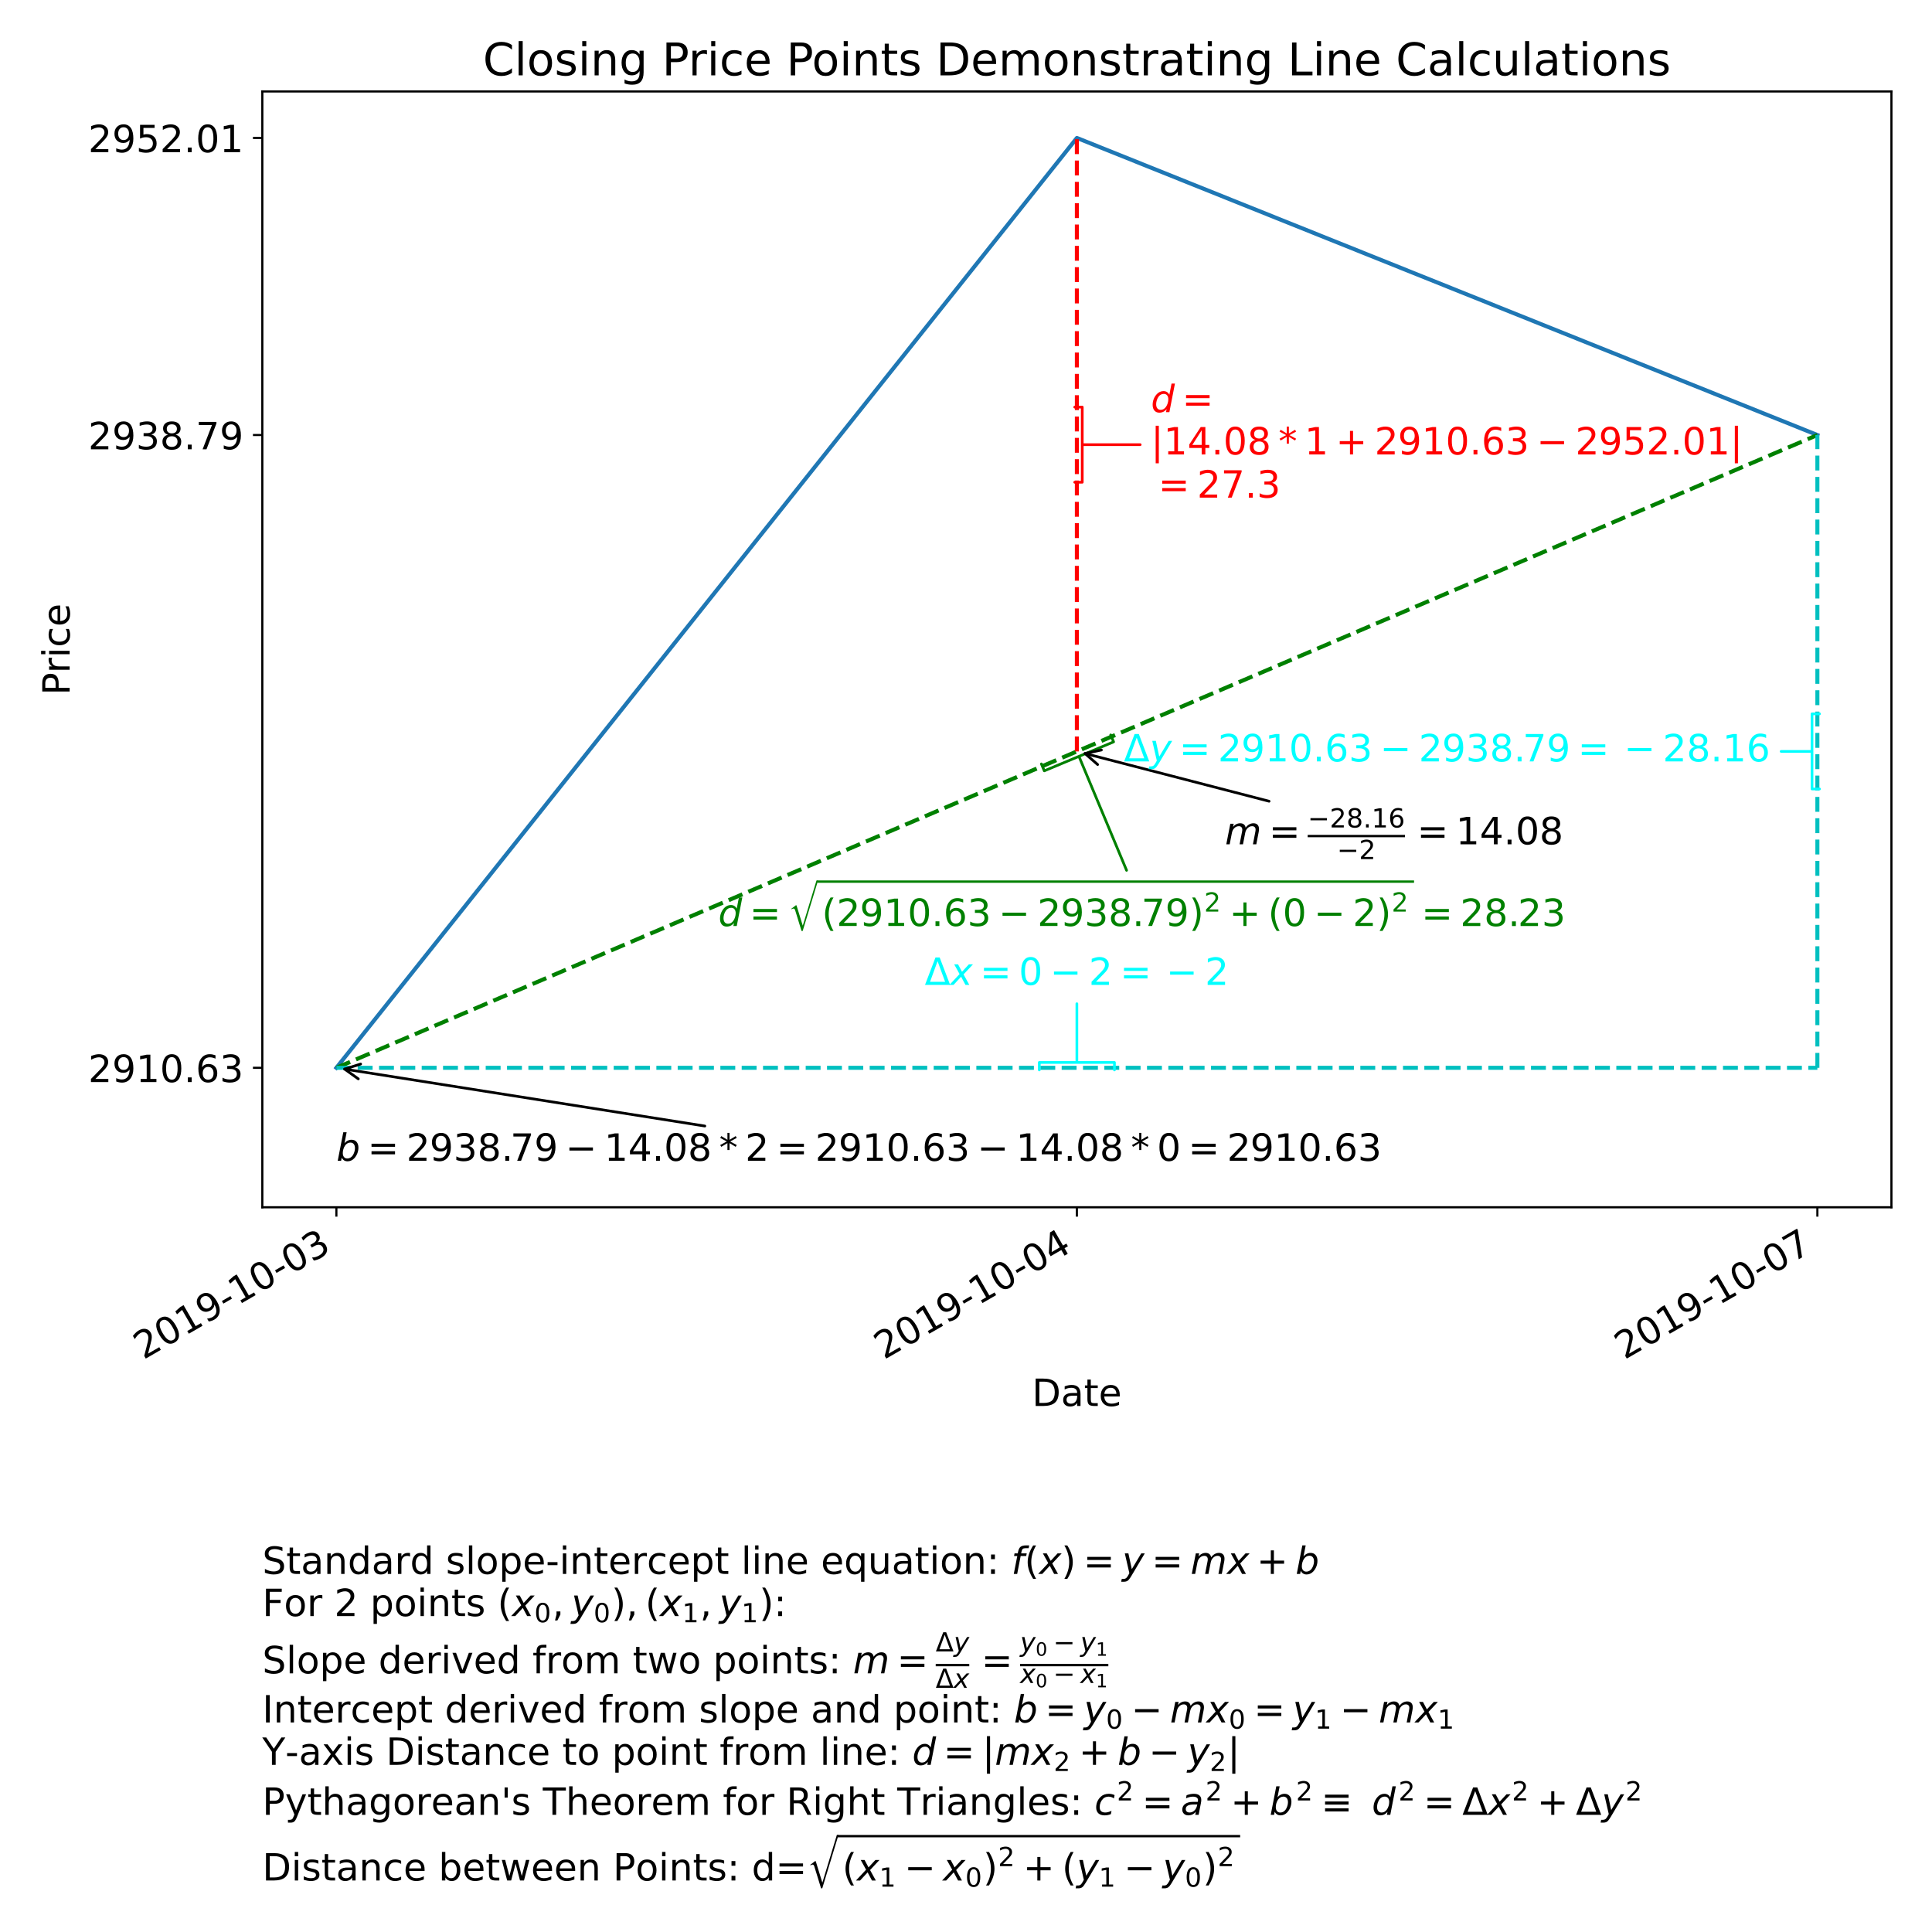 <?xml version="1.0" encoding="utf-8" standalone="no"?>
<!DOCTYPE svg PUBLIC "-//W3C//DTD SVG 1.1//EN"
  "http://www.w3.org/Graphics/SVG/1.1/DTD/svg11.dtd">
<!-- Created with matplotlib (https://matplotlib.org/) -->
<svg height="720pt" version="1.1" viewBox="0 0 720 720" width="720pt" xmlns="http://www.w3.org/2000/svg" xmlns:xlink="http://www.w3.org/1999/xlink">
 <defs>
  <style type="text/css">*{stroke-linecap:butt;stroke-linejoin:round;}</style>
 </defs>
 <g id="figure_1">
  <g id="patch_1">
   <path d="M 0 720 
L 720 720 
L 720 0 
L 0 0 
z
" style="fill:#ffffff;"/>
  </g>
  <g id="axes_1">
   <g id="text_1">
    <!-- Standard slope-intercept line equation: $f(x)=y=mx+b$ -->
    <g transform="translate(97.76 586.561)scale(0.14 -0.14)">
     <defs>
      <path d="M 53.516 70.516 
L 53.516 60.891 
Q 47.906 63.578 42.922 64.891 
Q 37.938 66.219 33.297 66.219 
Q 25.25 66.219 20.875 63.094 
Q 16.5 59.969 16.5 54.203 
Q 16.5 49.359 19.406 46.891 
Q 22.312 44.438 30.422 42.922 
L 36.375 41.703 
Q 47.406 39.594 52.656 34.297 
Q 57.906 29 57.906 20.125 
Q 57.906 9.516 50.797 4.047 
Q 43.703 -1.422 29.984 -1.422 
Q 24.812 -1.422 18.969 -0.25 
Q 13.141 0.922 6.891 3.219 
L 6.891 13.375 
Q 12.891 10.016 18.656 8.297 
Q 24.422 6.594 29.984 6.594 
Q 38.422 6.594 43.016 9.906 
Q 47.609 13.234 47.609 19.391 
Q 47.609 24.75 44.312 27.781 
Q 41.016 30.812 33.5 32.328 
L 27.484 33.5 
Q 16.453 35.688 11.516 40.375 
Q 6.594 45.062 6.594 53.422 
Q 6.594 63.094 13.406 68.656 
Q 20.219 74.219 32.172 74.219 
Q 37.312 74.219 42.625 73.281 
Q 47.953 72.359 53.516 70.516 
z
" id="DejaVuSans-83"/>
      <path d="M 18.312 70.219 
L 18.312 54.688 
L 36.812 54.688 
L 36.812 47.703 
L 18.312 47.703 
L 18.312 18.016 
Q 18.312 11.328 20.141 9.422 
Q 21.969 7.516 27.594 7.516 
L 36.812 7.516 
L 36.812 0 
L 27.594 0 
Q 17.188 0 13.234 3.875 
Q 9.281 7.766 9.281 18.016 
L 9.281 47.703 
L 2.688 47.703 
L 2.688 54.688 
L 9.281 54.688 
L 9.281 70.219 
z
" id="DejaVuSans-116"/>
      <path d="M 34.281 27.484 
Q 23.391 27.484 19.188 25 
Q 14.984 22.516 14.984 16.5 
Q 14.984 11.719 18.141 8.906 
Q 21.297 6.109 26.703 6.109 
Q 34.188 6.109 38.703 11.406 
Q 43.219 16.703 43.219 25.484 
L 43.219 27.484 
z
M 52.203 31.203 
L 52.203 0 
L 43.219 0 
L 43.219 8.297 
Q 40.141 3.328 35.547 0.953 
Q 30.953 -1.422 24.312 -1.422 
Q 15.922 -1.422 10.953 3.297 
Q 6 8.016 6 15.922 
Q 6 25.141 12.172 29.828 
Q 18.359 34.516 30.609 34.516 
L 43.219 34.516 
L 43.219 35.406 
Q 43.219 41.609 39.141 45 
Q 35.062 48.391 27.688 48.391 
Q 23 48.391 18.547 47.266 
Q 14.109 46.141 10.016 43.891 
L 10.016 52.203 
Q 14.938 54.109 19.578 55.047 
Q 24.219 56 28.609 56 
Q 40.484 56 46.344 49.844 
Q 52.203 43.703 52.203 31.203 
z
" id="DejaVuSans-97"/>
      <path d="M 54.891 33.016 
L 54.891 0 
L 45.906 0 
L 45.906 32.719 
Q 45.906 40.484 42.875 44.328 
Q 39.844 48.188 33.797 48.188 
Q 26.516 48.188 22.312 43.547 
Q 18.109 38.922 18.109 30.906 
L 18.109 0 
L 9.078 0 
L 9.078 54.688 
L 18.109 54.688 
L 18.109 46.188 
Q 21.344 51.125 25.703 53.562 
Q 30.078 56 35.797 56 
Q 45.219 56 50.047 50.172 
Q 54.891 44.344 54.891 33.016 
z
" id="DejaVuSans-110"/>
      <path d="M 45.406 46.391 
L 45.406 75.984 
L 54.391 75.984 
L 54.391 0 
L 45.406 0 
L 45.406 8.203 
Q 42.578 3.328 38.25 0.953 
Q 33.938 -1.422 27.875 -1.422 
Q 17.969 -1.422 11.734 6.484 
Q 5.516 14.406 5.516 27.297 
Q 5.516 40.188 11.734 48.094 
Q 17.969 56 27.875 56 
Q 33.938 56 38.25 53.625 
Q 42.578 51.266 45.406 46.391 
z
M 14.797 27.297 
Q 14.797 17.391 18.875 11.75 
Q 22.953 6.109 30.078 6.109 
Q 37.203 6.109 41.297 11.75 
Q 45.406 17.391 45.406 27.297 
Q 45.406 37.203 41.297 42.844 
Q 37.203 48.484 30.078 48.484 
Q 22.953 48.484 18.875 42.844 
Q 14.797 37.203 14.797 27.297 
z
" id="DejaVuSans-100"/>
      <path d="M 41.109 46.297 
Q 39.594 47.172 37.812 47.578 
Q 36.031 48 33.891 48 
Q 26.266 48 22.188 43.047 
Q 18.109 38.094 18.109 28.812 
L 18.109 0 
L 9.078 0 
L 9.078 54.688 
L 18.109 54.688 
L 18.109 46.188 
Q 20.953 51.172 25.484 53.578 
Q 30.031 56 36.531 56 
Q 37.453 56 38.578 55.875 
Q 39.703 55.766 41.062 55.516 
z
" id="DejaVuSans-114"/>
      <path id="DejaVuSans-32"/>
      <path d="M 44.281 53.078 
L 44.281 44.578 
Q 40.484 46.531 36.375 47.5 
Q 32.281 48.484 27.875 48.484 
Q 21.188 48.484 17.844 46.438 
Q 14.5 44.391 14.5 40.281 
Q 14.5 37.156 16.891 35.375 
Q 19.281 33.594 26.516 31.984 
L 29.594 31.297 
Q 39.156 29.25 43.188 25.516 
Q 47.219 21.781 47.219 15.094 
Q 47.219 7.469 41.188 3.016 
Q 35.156 -1.422 24.609 -1.422 
Q 20.219 -1.422 15.453 -0.562 
Q 10.688 0.297 5.422 2 
L 5.422 11.281 
Q 10.406 8.688 15.234 7.391 
Q 20.062 6.109 24.812 6.109 
Q 31.156 6.109 34.562 8.281 
Q 37.984 10.453 37.984 14.406 
Q 37.984 18.062 35.516 20.016 
Q 33.062 21.969 24.703 23.781 
L 21.578 24.516 
Q 13.234 26.266 9.516 29.906 
Q 5.812 33.547 5.812 39.891 
Q 5.812 47.609 11.281 51.797 
Q 16.75 56 26.812 56 
Q 31.781 56 36.172 55.266 
Q 40.578 54.547 44.281 53.078 
z
" id="DejaVuSans-115"/>
      <path d="M 9.422 75.984 
L 18.406 75.984 
L 18.406 0 
L 9.422 0 
z
" id="DejaVuSans-108"/>
      <path d="M 30.609 48.391 
Q 23.391 48.391 19.188 42.75 
Q 14.984 37.109 14.984 27.297 
Q 14.984 17.484 19.156 11.844 
Q 23.344 6.203 30.609 6.203 
Q 37.797 6.203 41.984 11.859 
Q 46.188 17.531 46.188 27.297 
Q 46.188 37.016 41.984 42.703 
Q 37.797 48.391 30.609 48.391 
z
M 30.609 56 
Q 42.328 56 49.016 48.375 
Q 55.719 40.766 55.719 27.297 
Q 55.719 13.875 49.016 6.219 
Q 42.328 -1.422 30.609 -1.422 
Q 18.844 -1.422 12.172 6.219 
Q 5.516 13.875 5.516 27.297 
Q 5.516 40.766 12.172 48.375 
Q 18.844 56 30.609 56 
z
" id="DejaVuSans-111"/>
      <path d="M 18.109 8.203 
L 18.109 -20.797 
L 9.078 -20.797 
L 9.078 54.688 
L 18.109 54.688 
L 18.109 46.391 
Q 20.953 51.266 25.266 53.625 
Q 29.594 56 35.594 56 
Q 45.562 56 51.781 48.094 
Q 58.016 40.188 58.016 27.297 
Q 58.016 14.406 51.781 6.484 
Q 45.562 -1.422 35.594 -1.422 
Q 29.594 -1.422 25.266 0.953 
Q 20.953 3.328 18.109 8.203 
z
M 48.688 27.297 
Q 48.688 37.203 44.609 42.844 
Q 40.531 48.484 33.406 48.484 
Q 26.266 48.484 22.188 42.844 
Q 18.109 37.203 18.109 27.297 
Q 18.109 17.391 22.188 11.75 
Q 26.266 6.109 33.406 6.109 
Q 40.531 6.109 44.609 11.75 
Q 48.688 17.391 48.688 27.297 
z
" id="DejaVuSans-112"/>
      <path d="M 56.203 29.594 
L 56.203 25.203 
L 14.891 25.203 
Q 15.484 15.922 20.484 11.062 
Q 25.484 6.203 34.422 6.203 
Q 39.594 6.203 44.453 7.469 
Q 49.312 8.734 54.109 11.281 
L 54.109 2.781 
Q 49.266 0.734 44.188 -0.344 
Q 39.109 -1.422 33.891 -1.422 
Q 20.797 -1.422 13.156 6.188 
Q 5.516 13.812 5.516 26.812 
Q 5.516 40.234 12.766 48.109 
Q 20.016 56 32.328 56 
Q 43.359 56 49.781 48.891 
Q 56.203 41.797 56.203 29.594 
z
M 47.219 32.234 
Q 47.125 39.594 43.094 43.984 
Q 39.062 48.391 32.422 48.391 
Q 24.906 48.391 20.391 44.141 
Q 15.875 39.891 15.188 32.172 
z
" id="DejaVuSans-101"/>
      <path d="M 4.891 31.391 
L 31.203 31.391 
L 31.203 23.391 
L 4.891 23.391 
z
" id="DejaVuSans-45"/>
      <path d="M 9.422 54.688 
L 18.406 54.688 
L 18.406 0 
L 9.422 0 
z
M 9.422 75.984 
L 18.406 75.984 
L 18.406 64.594 
L 9.422 64.594 
z
" id="DejaVuSans-105"/>
      <path d="M 48.781 52.594 
L 48.781 44.188 
Q 44.969 46.297 41.141 47.344 
Q 37.312 48.391 33.406 48.391 
Q 24.656 48.391 19.812 42.844 
Q 14.984 37.312 14.984 27.297 
Q 14.984 17.281 19.812 11.734 
Q 24.656 6.203 33.406 6.203 
Q 37.312 6.203 41.141 7.25 
Q 44.969 8.297 48.781 10.406 
L 48.781 2.094 
Q 45.016 0.344 40.984 -0.531 
Q 36.969 -1.422 32.422 -1.422 
Q 20.062 -1.422 12.781 6.344 
Q 5.516 14.109 5.516 27.297 
Q 5.516 40.672 12.859 48.328 
Q 20.219 56 33.016 56 
Q 37.156 56 41.109 55.141 
Q 45.062 54.297 48.781 52.594 
z
" id="DejaVuSans-99"/>
      <path d="M 14.797 27.297 
Q 14.797 17.391 18.875 11.75 
Q 22.953 6.109 30.078 6.109 
Q 37.203 6.109 41.297 11.75 
Q 45.406 17.391 45.406 27.297 
Q 45.406 37.203 41.297 42.844 
Q 37.203 48.484 30.078 48.484 
Q 22.953 48.484 18.875 42.844 
Q 14.797 37.203 14.797 27.297 
z
M 45.406 8.203 
Q 42.578 3.328 38.25 0.953 
Q 33.938 -1.422 27.875 -1.422 
Q 17.969 -1.422 11.734 6.484 
Q 5.516 14.406 5.516 27.297 
Q 5.516 40.188 11.734 48.094 
Q 17.969 56 27.875 56 
Q 33.938 56 38.25 53.625 
Q 42.578 51.266 45.406 46.391 
L 45.406 54.688 
L 54.391 54.688 
L 54.391 -20.797 
L 45.406 -20.797 
z
" id="DejaVuSans-113"/>
      <path d="M 8.5 21.578 
L 8.5 54.688 
L 17.484 54.688 
L 17.484 21.922 
Q 17.484 14.156 20.5 10.266 
Q 23.531 6.391 29.594 6.391 
Q 36.859 6.391 41.078 11.031 
Q 45.312 15.672 45.312 23.688 
L 45.312 54.688 
L 54.297 54.688 
L 54.297 0 
L 45.312 0 
L 45.312 8.406 
Q 42.047 3.422 37.719 1 
Q 33.406 -1.422 27.688 -1.422 
Q 18.266 -1.422 13.375 4.438 
Q 8.5 10.297 8.5 21.578 
z
M 31.109 56 
z
" id="DejaVuSans-117"/>
      <path d="M 11.719 12.406 
L 22.016 12.406 
L 22.016 0 
L 11.719 0 
z
M 11.719 51.703 
L 22.016 51.703 
L 22.016 39.312 
L 11.719 39.312 
z
" id="DejaVuSans-58"/>
      <path d="M 47.797 75.984 
L 46.391 68.5 
L 37.797 68.5 
Q 32.906 68.5 30.688 66.578 
Q 28.469 64.656 27.391 59.516 
L 26.422 54.688 
L 41.219 54.688 
L 39.891 47.703 
L 25.094 47.703 
L 15.828 0 
L 6.781 0 
L 16.109 47.703 
L 7.516 47.703 
L 8.797 54.688 
L 17.391 54.688 
L 18.109 58.5 
Q 19.969 68.172 24.625 72.078 
Q 29.297 75.984 39.312 75.984 
z
" id="DejaVuSans-Oblique-102"/>
      <path d="M 31 75.875 
Q 24.469 64.656 21.281 53.656 
Q 18.109 42.672 18.109 31.391 
Q 18.109 20.125 21.312 9.062 
Q 24.516 -2 31 -13.188 
L 23.188 -13.188 
Q 15.875 -1.703 12.234 9.375 
Q 8.594 20.453 8.594 31.391 
Q 8.594 42.281 12.203 53.312 
Q 15.828 64.359 23.188 75.875 
z
" id="DejaVuSans-40"/>
      <path d="M 60.016 54.688 
L 34.906 27.875 
L 50.297 0 
L 39.984 0 
L 28.422 21.688 
L 8.297 0 
L -2.594 0 
L 24.312 28.812 
L 10.016 54.688 
L 20.312 54.688 
L 30.812 34.906 
L 49.125 54.688 
z
" id="DejaVuSans-Oblique-120"/>
      <path d="M 8.016 75.875 
L 15.828 75.875 
Q 23.141 64.359 26.781 53.312 
Q 30.422 42.281 30.422 31.391 
Q 30.422 20.453 26.781 9.375 
Q 23.141 -1.703 15.828 -13.188 
L 8.016 -13.188 
Q 14.5 -2 17.703 9.062 
Q 20.906 20.125 20.906 31.391 
Q 20.906 42.672 17.703 53.656 
Q 14.5 64.656 8.016 75.875 
z
" id="DejaVuSans-41"/>
      <path d="M 10.594 45.406 
L 73.188 45.406 
L 73.188 37.203 
L 10.594 37.203 
z
M 10.594 25.484 
L 73.188 25.484 
L 73.188 17.188 
L 10.594 17.188 
z
" id="DejaVuSans-61"/>
      <path d="M 24.812 -5.078 
Q 18.562 -15.578 14.625 -18.188 
Q 10.688 -20.797 4.594 -20.797 
L -2.484 -20.797 
L -0.984 -13.281 
L 4.203 -13.281 
Q 7.953 -13.281 10.594 -11.234 
Q 13.234 -9.188 16.5 -3.219 
L 19.281 2 
L 7.172 54.688 
L 16.703 54.688 
L 25.781 12.797 
L 50.875 54.688 
L 60.297 54.688 
z
" id="DejaVuSans-Oblique-121"/>
      <path d="M 89.797 33.016 
L 83.406 0 
L 74.422 0 
L 80.719 32.719 
Q 81.109 34.812 81.297 36.328 
Q 81.5 37.844 81.5 38.922 
Q 81.5 43.312 79.047 45.75 
Q 76.609 48.188 72.219 48.188 
Q 65.672 48.188 60.547 43.281 
Q 55.422 38.375 53.906 30.516 
L 47.906 0 
L 38.922 0 
L 45.312 32.719 
Q 45.703 34.516 45.891 36.047 
Q 46.094 37.594 46.094 38.812 
Q 46.094 43.266 43.656 45.719 
Q 41.219 48.188 36.922 48.188 
Q 30.281 48.188 25.141 43.281 
Q 20.016 38.375 18.5 30.516 
L 12.5 0 
L 3.516 0 
L 14.203 54.688 
L 23.188 54.688 
L 21.484 46.188 
Q 25.141 50.984 30.047 53.484 
Q 34.969 56 40.578 56 
Q 46.531 56 50.359 52.875 
Q 54.203 49.75 54.984 44.188 
Q 59.078 49.953 64.469 52.969 
Q 69.875 56 75.875 56 
Q 82.906 56 86.734 51.953 
Q 90.578 47.906 90.578 40.484 
Q 90.578 38.875 90.375 36.938 
Q 90.188 35.016 89.797 33.016 
z
" id="DejaVuSans-Oblique-109"/>
      <path d="M 46 62.703 
L 46 35.5 
L 73.188 35.5 
L 73.188 27.203 
L 46 27.203 
L 46 0 
L 37.797 0 
L 37.797 27.203 
L 10.594 27.203 
L 10.594 35.5 
L 37.797 35.5 
L 37.797 62.703 
z
" id="DejaVuSans-43"/>
      <path d="M 49.516 33.406 
Q 49.516 40.484 46.266 44.484 
Q 43.016 48.484 37.312 48.484 
Q 33.156 48.484 29.516 46.453 
Q 25.875 44.438 23.188 40.578 
Q 20.359 36.531 18.719 31.172 
Q 17.094 25.828 17.094 20.516 
Q 17.094 13.766 20.281 9.938 
Q 23.484 6.109 29.109 6.109 
Q 33.344 6.109 36.953 8.078 
Q 40.578 10.062 43.312 13.922 
Q 46.094 17.922 47.797 23.234 
Q 49.516 28.562 49.516 33.406 
z
M 21.578 46.391 
Q 24.906 50.875 29.906 53.438 
Q 34.906 56 40.375 56 
Q 48.781 56 53.734 50.328 
Q 58.688 44.672 58.688 35.016 
Q 58.688 27.094 55.781 19.672 
Q 52.875 12.25 47.516 6.5 
Q 44 2.688 39.406 0.625 
Q 34.812 -1.422 29.781 -1.422 
Q 24.469 -1.422 20.562 1.016 
Q 16.656 3.469 14.203 8.297 
L 12.594 0 
L 3.609 0 
L 18.406 75.984 
L 27.391 75.984 
z
" id="DejaVuSans-Oblique-98"/>
     </defs>
     <use transform="translate(0 0.016)" xlink:href="#DejaVuSans-83"/>
     <use transform="translate(63.477 0.016)" xlink:href="#DejaVuSans-116"/>
     <use transform="translate(102.686 0.016)" xlink:href="#DejaVuSans-97"/>
     <use transform="translate(163.965 0.016)" xlink:href="#DejaVuSans-110"/>
     <use transform="translate(227.344 0.016)" xlink:href="#DejaVuSans-100"/>
     <use transform="translate(290.82 0.016)" xlink:href="#DejaVuSans-97"/>
     <use transform="translate(352.1 0.016)" xlink:href="#DejaVuSans-114"/>
     <use transform="translate(393.213 0.016)" xlink:href="#DejaVuSans-100"/>
     <use transform="translate(456.689 0.016)" xlink:href="#DejaVuSans-32"/>
     <use transform="translate(488.477 0.016)" xlink:href="#DejaVuSans-115"/>
     <use transform="translate(540.576 0.016)" xlink:href="#DejaVuSans-108"/>
     <use transform="translate(568.359 0.016)" xlink:href="#DejaVuSans-111"/>
     <use transform="translate(629.541 0.016)" xlink:href="#DejaVuSans-112"/>
     <use transform="translate(693.018 0.016)" xlink:href="#DejaVuSans-101"/>
     <use transform="translate(754.541 0.016)" xlink:href="#DejaVuSans-45"/>
     <use transform="translate(790.625 0.016)" xlink:href="#DejaVuSans-105"/>
     <use transform="translate(818.408 0.016)" xlink:href="#DejaVuSans-110"/>
     <use transform="translate(881.787 0.016)" xlink:href="#DejaVuSans-116"/>
     <use transform="translate(920.996 0.016)" xlink:href="#DejaVuSans-101"/>
     <use transform="translate(982.52 0.016)" xlink:href="#DejaVuSans-114"/>
     <use transform="translate(1023.633 0.016)" xlink:href="#DejaVuSans-99"/>
     <use transform="translate(1078.613 0.016)" xlink:href="#DejaVuSans-101"/>
     <use transform="translate(1140.137 0.016)" xlink:href="#DejaVuSans-112"/>
     <use transform="translate(1203.613 0.016)" xlink:href="#DejaVuSans-116"/>
     <use transform="translate(1242.822 0.016)" xlink:href="#DejaVuSans-32"/>
     <use transform="translate(1274.609 0.016)" xlink:href="#DejaVuSans-108"/>
     <use transform="translate(1302.393 0.016)" xlink:href="#DejaVuSans-105"/>
     <use transform="translate(1330.176 0.016)" xlink:href="#DejaVuSans-110"/>
     <use transform="translate(1393.555 0.016)" xlink:href="#DejaVuSans-101"/>
     <use transform="translate(1455.078 0.016)" xlink:href="#DejaVuSans-32"/>
     <use transform="translate(1486.865 0.016)" xlink:href="#DejaVuSans-101"/>
     <use transform="translate(1548.389 0.016)" xlink:href="#DejaVuSans-113"/>
     <use transform="translate(1611.865 0.016)" xlink:href="#DejaVuSans-117"/>
     <use transform="translate(1675.244 0.016)" xlink:href="#DejaVuSans-97"/>
     <use transform="translate(1736.523 0.016)" xlink:href="#DejaVuSans-116"/>
     <use transform="translate(1775.732 0.016)" xlink:href="#DejaVuSans-105"/>
     <use transform="translate(1803.516 0.016)" xlink:href="#DejaVuSans-111"/>
     <use transform="translate(1864.697 0.016)" xlink:href="#DejaVuSans-110"/>
     <use transform="translate(1928.076 0.016)" xlink:href="#DejaVuSans-58"/>
     <use transform="translate(1961.768 0.016)" xlink:href="#DejaVuSans-32"/>
     <use transform="translate(1993.555 0.016)" xlink:href="#DejaVuSans-Oblique-102"/>
     <use transform="translate(2028.76 0.016)" xlink:href="#DejaVuSans-40"/>
     <use transform="translate(2067.773 0.016)" xlink:href="#DejaVuSans-Oblique-120"/>
     <use transform="translate(2126.953 0.016)" xlink:href="#DejaVuSans-41"/>
     <use transform="translate(2185.449 0.016)" xlink:href="#DejaVuSans-61"/>
     <use transform="translate(2288.721 0.016)" xlink:href="#DejaVuSans-Oblique-121"/>
     <use transform="translate(2367.383 0.016)" xlink:href="#DejaVuSans-61"/>
     <use transform="translate(2470.654 0.016)" xlink:href="#DejaVuSans-Oblique-109"/>
     <use transform="translate(2568.066 0.016)" xlink:href="#DejaVuSans-Oblique-120"/>
     <use transform="translate(2646.729 0.016)" xlink:href="#DejaVuSans-43"/>
     <use transform="translate(2750 0.016)" xlink:href="#DejaVuSans-Oblique-98"/>
    </g>
    <!-- For 2 points $(x_0, y_0), (x_1, y_1)$: -->
    <g transform="translate(97.76 602.269)scale(0.14 -0.14)">
     <defs>
      <path d="M 9.812 72.906 
L 51.703 72.906 
L 51.703 64.594 
L 19.672 64.594 
L 19.672 43.109 
L 48.578 43.109 
L 48.578 34.812 
L 19.672 34.812 
L 19.672 0 
L 9.812 0 
z
" id="DejaVuSans-70"/>
      <path d="M 19.188 8.297 
L 53.609 8.297 
L 53.609 0 
L 7.328 0 
L 7.328 8.297 
Q 12.938 14.109 22.625 23.891 
Q 32.328 33.688 34.812 36.531 
Q 39.547 41.844 41.422 45.531 
Q 43.312 49.219 43.312 52.781 
Q 43.312 58.594 39.234 62.25 
Q 35.156 65.922 28.609 65.922 
Q 23.969 65.922 18.812 64.312 
Q 13.672 62.703 7.812 59.422 
L 7.812 69.391 
Q 13.766 71.781 18.938 73 
Q 24.125 74.219 28.422 74.219 
Q 39.75 74.219 46.484 68.547 
Q 53.219 62.891 53.219 53.422 
Q 53.219 48.922 51.531 44.891 
Q 49.859 40.875 45.406 35.406 
Q 44.188 33.984 37.641 27.219 
Q 31.109 20.453 19.188 8.297 
z
" id="DejaVuSans-50"/>
      <path d="M 31.781 66.406 
Q 24.172 66.406 20.328 58.906 
Q 16.5 51.422 16.5 36.375 
Q 16.5 21.391 20.328 13.891 
Q 24.172 6.391 31.781 6.391 
Q 39.453 6.391 43.281 13.891 
Q 47.125 21.391 47.125 36.375 
Q 47.125 51.422 43.281 58.906 
Q 39.453 66.406 31.781 66.406 
z
M 31.781 74.219 
Q 44.047 74.219 50.516 64.516 
Q 56.984 54.828 56.984 36.375 
Q 56.984 17.969 50.516 8.266 
Q 44.047 -1.422 31.781 -1.422 
Q 19.531 -1.422 13.062 8.266 
Q 6.594 17.969 6.594 36.375 
Q 6.594 54.828 13.062 64.516 
Q 19.531 74.219 31.781 74.219 
z
" id="DejaVuSans-48"/>
      <path d="M 11.719 12.406 
L 22.016 12.406 
L 22.016 4 
L 14.016 -11.625 
L 7.719 -11.625 
L 11.719 4 
z
" id="DejaVuSans-44"/>
      <path d="M 12.406 8.297 
L 28.516 8.297 
L 28.516 63.922 
L 10.984 60.406 
L 10.984 69.391 
L 28.422 72.906 
L 38.281 72.906 
L 38.281 8.297 
L 54.391 8.297 
L 54.391 0 
L 12.406 0 
z
" id="DejaVuSans-49"/>
     </defs>
     <use transform="translate(0 0.016)" xlink:href="#DejaVuSans-70"/>
     <use transform="translate(57.52 0.016)" xlink:href="#DejaVuSans-111"/>
     <use transform="translate(118.701 0.016)" xlink:href="#DejaVuSans-114"/>
     <use transform="translate(159.814 0.016)" xlink:href="#DejaVuSans-32"/>
     <use transform="translate(191.602 0.016)" xlink:href="#DejaVuSans-50"/>
     <use transform="translate(255.225 0.016)" xlink:href="#DejaVuSans-32"/>
     <use transform="translate(287.012 0.016)" xlink:href="#DejaVuSans-112"/>
     <use transform="translate(350.488 0.016)" xlink:href="#DejaVuSans-111"/>
     <use transform="translate(411.67 0.016)" xlink:href="#DejaVuSans-105"/>
     <use transform="translate(439.453 0.016)" xlink:href="#DejaVuSans-110"/>
     <use transform="translate(502.832 0.016)" xlink:href="#DejaVuSans-116"/>
     <use transform="translate(542.041 0.016)" xlink:href="#DejaVuSans-115"/>
     <use transform="translate(594.141 0.016)" xlink:href="#DejaVuSans-32"/>
     <use transform="translate(625.928 0.016)" xlink:href="#DejaVuSans-40"/>
     <use transform="translate(664.941 0.016)" xlink:href="#DejaVuSans-Oblique-120"/>
     <use transform="translate(724.121 -16.391)scale(0.7)" xlink:href="#DejaVuSans-48"/>
     <use transform="translate(771.392 0.016)" xlink:href="#DejaVuSans-44"/>
     <use transform="translate(822.661 0.016)" xlink:href="#DejaVuSans-Oblique-121"/>
     <use transform="translate(881.841 -16.391)scale(0.7)" xlink:href="#DejaVuSans-48"/>
     <use transform="translate(929.111 0.016)" xlink:href="#DejaVuSans-41"/>
     <use transform="translate(968.125 0.016)" xlink:href="#DejaVuSans-44"/>
     <use transform="translate(1019.395 0.016)" xlink:href="#DejaVuSans-40"/>
     <use transform="translate(1058.408 0.016)" xlink:href="#DejaVuSans-Oblique-120"/>
     <use transform="translate(1117.588 -16.391)scale(0.7)" xlink:href="#DejaVuSans-49"/>
     <use transform="translate(1164.858 0.016)" xlink:href="#DejaVuSans-44"/>
     <use transform="translate(1216.128 0.016)" xlink:href="#DejaVuSans-Oblique-121"/>
     <use transform="translate(1275.308 -16.391)scale(0.7)" xlink:href="#DejaVuSans-49"/>
     <use transform="translate(1322.578 0.016)" xlink:href="#DejaVuSans-41"/>
     <use transform="translate(1361.592 0.016)" xlink:href="#DejaVuSans-58"/>
    </g>
    <!-- Slope derived from two points: $m=\frac{\Delta y}{\Delta x}=\frac{y_0-y_1}{x_0-x_1}$ -->
    <g transform="translate(97.76 623.689)scale(0.14 -0.14)">
     <defs>
      <path d="M 2.984 54.688 
L 12.5 54.688 
L 29.594 8.797 
L 46.688 54.688 
L 56.203 54.688 
L 35.688 0 
L 23.484 0 
z
" id="DejaVuSans-118"/>
      <path d="M 37.109 75.984 
L 37.109 68.5 
L 28.516 68.5 
Q 23.688 68.5 21.797 66.547 
Q 19.922 64.594 19.922 59.516 
L 19.922 54.688 
L 34.719 54.688 
L 34.719 47.703 
L 19.922 47.703 
L 19.922 0 
L 10.891 0 
L 10.891 47.703 
L 2.297 47.703 
L 2.297 54.688 
L 10.891 54.688 
L 10.891 58.5 
Q 10.891 67.625 15.141 71.797 
Q 19.391 75.984 28.609 75.984 
z
" id="DejaVuSans-102"/>
      <path d="M 52 44.188 
Q 55.375 50.25 60.062 53.125 
Q 64.75 56 71.094 56 
Q 79.641 56 84.281 50.016 
Q 88.922 44.047 88.922 33.016 
L 88.922 0 
L 79.891 0 
L 79.891 32.719 
Q 79.891 40.578 77.094 44.375 
Q 74.312 48.188 68.609 48.188 
Q 61.625 48.188 57.562 43.547 
Q 53.516 38.922 53.516 30.906 
L 53.516 0 
L 44.484 0 
L 44.484 32.719 
Q 44.484 40.625 41.703 44.406 
Q 38.922 48.188 33.109 48.188 
Q 26.219 48.188 22.156 43.531 
Q 18.109 38.875 18.109 30.906 
L 18.109 0 
L 9.078 0 
L 9.078 54.688 
L 18.109 54.688 
L 18.109 46.188 
Q 21.188 51.219 25.484 53.609 
Q 29.781 56 35.688 56 
Q 41.656 56 45.828 52.969 
Q 50 49.953 52 44.188 
z
" id="DejaVuSans-109"/>
      <path d="M 4.203 54.688 
L 13.188 54.688 
L 24.422 12.016 
L 35.594 54.688 
L 46.188 54.688 
L 57.422 12.016 
L 68.609 54.688 
L 77.594 54.688 
L 63.281 0 
L 52.688 0 
L 40.922 44.828 
L 29.109 0 
L 18.5 0 
z
" id="DejaVuSans-119"/>
      <path d="M 34.188 63.188 
L 14.156 8.203 
L 54.25 8.203 
z
M 0.781 0 
L 28.609 72.906 
L 39.797 72.906 
L 67.578 0 
z
" id="DejaVuSans-916"/>
      <path d="M 10.594 35.5 
L 73.188 35.5 
L 73.188 27.203 
L 10.594 27.203 
z
" id="DejaVuSans-8722"/>
     </defs>
     <use transform="translate(0 0.611)" xlink:href="#DejaVuSans-83"/>
     <use transform="translate(63.477 0.611)" xlink:href="#DejaVuSans-108"/>
     <use transform="translate(91.26 0.611)" xlink:href="#DejaVuSans-111"/>
     <use transform="translate(152.441 0.611)" xlink:href="#DejaVuSans-112"/>
     <use transform="translate(215.918 0.611)" xlink:href="#DejaVuSans-101"/>
     <use transform="translate(277.441 0.611)" xlink:href="#DejaVuSans-32"/>
     <use transform="translate(309.229 0.611)" xlink:href="#DejaVuSans-100"/>
     <use transform="translate(372.705 0.611)" xlink:href="#DejaVuSans-101"/>
     <use transform="translate(434.229 0.611)" xlink:href="#DejaVuSans-114"/>
     <use transform="translate(475.342 0.611)" xlink:href="#DejaVuSans-105"/>
     <use transform="translate(503.125 0.611)" xlink:href="#DejaVuSans-118"/>
     <use transform="translate(562.305 0.611)" xlink:href="#DejaVuSans-101"/>
     <use transform="translate(623.828 0.611)" xlink:href="#DejaVuSans-100"/>
     <use transform="translate(687.305 0.611)" xlink:href="#DejaVuSans-32"/>
     <use transform="translate(719.092 0.611)" xlink:href="#DejaVuSans-102"/>
     <use transform="translate(754.297 0.611)" xlink:href="#DejaVuSans-114"/>
     <use transform="translate(795.41 0.611)" xlink:href="#DejaVuSans-111"/>
     <use transform="translate(856.592 0.611)" xlink:href="#DejaVuSans-109"/>
     <use transform="translate(954.004 0.611)" xlink:href="#DejaVuSans-32"/>
     <use transform="translate(985.791 0.611)" xlink:href="#DejaVuSans-116"/>
     <use transform="translate(1025 0.611)" xlink:href="#DejaVuSans-119"/>
     <use transform="translate(1106.787 0.611)" xlink:href="#DejaVuSans-111"/>
     <use transform="translate(1167.969 0.611)" xlink:href="#DejaVuSans-32"/>
     <use transform="translate(1199.756 0.611)" xlink:href="#DejaVuSans-112"/>
     <use transform="translate(1263.232 0.611)" xlink:href="#DejaVuSans-111"/>
     <use transform="translate(1324.414 0.611)" xlink:href="#DejaVuSans-105"/>
     <use transform="translate(1352.197 0.611)" xlink:href="#DejaVuSans-110"/>
     <use transform="translate(1415.576 0.611)" xlink:href="#DejaVuSans-116"/>
     <use transform="translate(1454.785 0.611)" xlink:href="#DejaVuSans-115"/>
     <use transform="translate(1506.885 0.611)" xlink:href="#DejaVuSans-58"/>
     <use transform="translate(1540.576 0.611)" xlink:href="#DejaVuSans-32"/>
     <use transform="translate(1572.363 0.611)" xlink:href="#DejaVuSans-Oblique-109"/>
     <use transform="translate(1689.258 0.611)" xlink:href="#DejaVuSans-61"/>
     <use transform="translate(1792.529 58.966)scale(0.7)" xlink:href="#DejaVuSans-916"/>
     <use transform="translate(1840.415 58.966)scale(0.7)" xlink:href="#DejaVuSans-Oblique-121"/>
     <use transform="translate(1792.529 -37.877)scale(0.7)" xlink:href="#DejaVuSans-916"/>
     <use transform="translate(1840.415 -37.877)scale(0.7)" xlink:href="#DejaVuSans-Oblique-120"/>
     <use transform="translate(1913.823 0.611)" xlink:href="#DejaVuSans-61"/>
     <use transform="translate(2017.095 58.966)scale(0.7)" xlink:href="#DejaVuSans-Oblique-121"/>
     <use transform="translate(2058.521 47.481)scale(0.49)" xlink:href="#DejaVuSans-48"/>
     <use transform="translate(2105.248 58.966)scale(0.7)" xlink:href="#DejaVuSans-8722"/>
     <use transform="translate(2177.538 58.966)scale(0.7)" xlink:href="#DejaVuSans-Oblique-121"/>
     <use transform="translate(2218.963 47.481)scale(0.49)" xlink:href="#DejaVuSans-49"/>
     <use transform="translate(2017.095 -25.123)scale(0.7)" xlink:href="#DejaVuSans-Oblique-120"/>
     <use transform="translate(2058.521 -36.608)scale(0.49)" xlink:href="#DejaVuSans-48"/>
     <use transform="translate(2105.248 -25.123)scale(0.7)" xlink:href="#DejaVuSans-8722"/>
     <use transform="translate(2177.538 -25.123)scale(0.7)" xlink:href="#DejaVuSans-Oblique-120"/>
     <use transform="translate(2218.963 -36.608)scale(0.49)" xlink:href="#DejaVuSans-49"/>
     <path d="M 1792.529 19.408 
L 1792.529 25.658 
L 1881.841 25.658 
L 1881.841 19.408 
L 1792.529 19.408 
z
"/>
     <path d="M 2017.095 19.408 
L 2017.095 25.658 
L 2252.053 25.658 
L 2252.053 19.408 
L 2017.095 19.408 
z
"/>
    </g>
    <!-- Intercept derived from slope and point: $b=y_0-mx_0=y_1-mx_1$ -->
    <g transform="translate(97.76 641.917)scale(0.14 -0.14)">
     <defs>
      <path d="M 9.812 72.906 
L 19.672 72.906 
L 19.672 0 
L 9.812 0 
z
" id="DejaVuSans-73"/>
     </defs>
     <use transform="translate(0 0.016)" xlink:href="#DejaVuSans-73"/>
     <use transform="translate(29.492 0.016)" xlink:href="#DejaVuSans-110"/>
     <use transform="translate(92.871 0.016)" xlink:href="#DejaVuSans-116"/>
     <use transform="translate(132.08 0.016)" xlink:href="#DejaVuSans-101"/>
     <use transform="translate(193.604 0.016)" xlink:href="#DejaVuSans-114"/>
     <use transform="translate(234.717 0.016)" xlink:href="#DejaVuSans-99"/>
     <use transform="translate(289.697 0.016)" xlink:href="#DejaVuSans-101"/>
     <use transform="translate(351.221 0.016)" xlink:href="#DejaVuSans-112"/>
     <use transform="translate(414.697 0.016)" xlink:href="#DejaVuSans-116"/>
     <use transform="translate(453.906 0.016)" xlink:href="#DejaVuSans-32"/>
     <use transform="translate(485.693 0.016)" xlink:href="#DejaVuSans-100"/>
     <use transform="translate(549.17 0.016)" xlink:href="#DejaVuSans-101"/>
     <use transform="translate(610.693 0.016)" xlink:href="#DejaVuSans-114"/>
     <use transform="translate(651.807 0.016)" xlink:href="#DejaVuSans-105"/>
     <use transform="translate(679.59 0.016)" xlink:href="#DejaVuSans-118"/>
     <use transform="translate(738.77 0.016)" xlink:href="#DejaVuSans-101"/>
     <use transform="translate(800.293 0.016)" xlink:href="#DejaVuSans-100"/>
     <use transform="translate(863.77 0.016)" xlink:href="#DejaVuSans-32"/>
     <use transform="translate(895.557 0.016)" xlink:href="#DejaVuSans-102"/>
     <use transform="translate(930.762 0.016)" xlink:href="#DejaVuSans-114"/>
     <use transform="translate(971.875 0.016)" xlink:href="#DejaVuSans-111"/>
     <use transform="translate(1033.057 0.016)" xlink:href="#DejaVuSans-109"/>
     <use transform="translate(1130.469 0.016)" xlink:href="#DejaVuSans-32"/>
     <use transform="translate(1162.256 0.016)" xlink:href="#DejaVuSans-115"/>
     <use transform="translate(1214.355 0.016)" xlink:href="#DejaVuSans-108"/>
     <use transform="translate(1242.139 0.016)" xlink:href="#DejaVuSans-111"/>
     <use transform="translate(1303.32 0.016)" xlink:href="#DejaVuSans-112"/>
     <use transform="translate(1366.797 0.016)" xlink:href="#DejaVuSans-101"/>
     <use transform="translate(1428.32 0.016)" xlink:href="#DejaVuSans-32"/>
     <use transform="translate(1460.107 0.016)" xlink:href="#DejaVuSans-97"/>
     <use transform="translate(1521.387 0.016)" xlink:href="#DejaVuSans-110"/>
     <use transform="translate(1584.766 0.016)" xlink:href="#DejaVuSans-100"/>
     <use transform="translate(1648.242 0.016)" xlink:href="#DejaVuSans-32"/>
     <use transform="translate(1680.029 0.016)" xlink:href="#DejaVuSans-112"/>
     <use transform="translate(1743.506 0.016)" xlink:href="#DejaVuSans-111"/>
     <use transform="translate(1804.688 0.016)" xlink:href="#DejaVuSans-105"/>
     <use transform="translate(1832.471 0.016)" xlink:href="#DejaVuSans-110"/>
     <use transform="translate(1895.85 0.016)" xlink:href="#DejaVuSans-116"/>
     <use transform="translate(1935.059 0.016)" xlink:href="#DejaVuSans-58"/>
     <use transform="translate(1968.75 0.016)" xlink:href="#DejaVuSans-32"/>
     <use transform="translate(2000.537 0.016)" xlink:href="#DejaVuSans-Oblique-98"/>
     <use transform="translate(2083.496 0.016)" xlink:href="#DejaVuSans-61"/>
     <use transform="translate(2186.768 0.016)" xlink:href="#DejaVuSans-Oblique-121"/>
     <use transform="translate(2245.947 -16.391)scale(0.7)" xlink:href="#DejaVuSans-48"/>
     <use transform="translate(2312.7 0.016)" xlink:href="#DejaVuSans-8722"/>
     <use transform="translate(2415.972 0.016)" xlink:href="#DejaVuSans-Oblique-109"/>
     <use transform="translate(2513.384 0.016)" xlink:href="#DejaVuSans-Oblique-120"/>
     <use transform="translate(2572.563 -16.391)scale(0.7)" xlink:href="#DejaVuSans-48"/>
     <use transform="translate(2639.316 0.016)" xlink:href="#DejaVuSans-61"/>
     <use transform="translate(2742.588 0.016)" xlink:href="#DejaVuSans-Oblique-121"/>
     <use transform="translate(2801.768 -16.391)scale(0.7)" xlink:href="#DejaVuSans-49"/>
     <use transform="translate(2868.521 0.016)" xlink:href="#DejaVuSans-8722"/>
     <use transform="translate(2971.792 0.016)" xlink:href="#DejaVuSans-Oblique-109"/>
     <use transform="translate(3069.204 0.016)" xlink:href="#DejaVuSans-Oblique-120"/>
     <use transform="translate(3128.384 -16.391)scale(0.7)" xlink:href="#DejaVuSans-49"/>
    </g>
    <!-- Y-axis Distance to point from line: $d=\left|mx_2+b-y_2\right|$ -->
    <g transform="translate(97.76 657.793)scale(0.14 -0.14)">
     <defs>
      <path d="M -0.203 72.906 
L 10.406 72.906 
L 30.609 42.922 
L 50.688 72.906 
L 61.281 72.906 
L 35.5 34.719 
L 35.5 0 
L 25.594 0 
L 25.594 34.719 
z
" id="DejaVuSans-89"/>
      <path d="M 54.891 54.688 
L 35.109 28.078 
L 55.906 0 
L 45.312 0 
L 29.391 21.484 
L 13.484 0 
L 2.875 0 
L 24.125 28.609 
L 4.688 54.688 
L 15.281 54.688 
L 29.781 35.203 
L 44.281 54.688 
z
" id="DejaVuSans-120"/>
      <path d="M 19.672 64.797 
L 19.672 8.109 
L 31.594 8.109 
Q 46.688 8.109 53.688 14.938 
Q 60.688 21.781 60.688 36.531 
Q 60.688 51.172 53.688 57.984 
Q 46.688 64.797 31.594 64.797 
z
M 9.812 72.906 
L 30.078 72.906 
Q 51.266 72.906 61.172 64.094 
Q 71.094 55.281 71.094 36.531 
Q 71.094 17.672 61.125 8.828 
Q 51.172 0 30.078 0 
L 9.812 0 
z
" id="DejaVuSans-68"/>
      <path d="M 41.797 8.203 
Q 38.188 3.469 33.25 1.016 
Q 28.328 -1.422 22.312 -1.422 
Q 14.109 -1.422 9.344 4.172 
Q 4.594 9.766 4.594 19.484 
Q 4.594 27.594 7.469 34.938 
Q 10.359 42.281 15.828 48.094 
Q 19.438 51.953 23.969 53.969 
Q 28.516 56 33.5 56 
Q 38.766 56 42.797 53.453 
Q 46.828 50.922 49.031 46.188 
L 54.891 75.984 
L 63.922 75.984 
L 49.125 0 
L 40.094 0 
z
M 13.922 21.094 
Q 13.922 14.016 17.109 10.062 
Q 20.312 6.109 25.984 6.109 
Q 30.172 6.109 33.766 8.125 
Q 37.359 10.156 40.094 14.109 
Q 42.969 18.219 44.625 23.578 
Q 46.297 28.953 46.297 34.188 
Q 46.297 40.969 43.094 44.766 
Q 39.891 48.578 34.281 48.578 
Q 30.031 48.578 26.359 46.578 
Q 22.703 44.578 20.125 40.828 
Q 17.281 36.766 15.594 31.391 
Q 13.922 26.031 13.922 21.094 
z
" id="DejaVuSans-Oblique-100"/>
      <path d="M 21 76.422 
L 21 -23.578 
L 12.703 -23.578 
L 12.703 76.422 
z
" id="DejaVuSans-124"/>
     </defs>
     <use transform="translate(0 0.578)" xlink:href="#DejaVuSans-89"/>
     <use transform="translate(61.084 0.578)" xlink:href="#DejaVuSans-45"/>
     <use transform="translate(97.168 0.578)" xlink:href="#DejaVuSans-97"/>
     <use transform="translate(158.447 0.578)" xlink:href="#DejaVuSans-120"/>
     <use transform="translate(217.627 0.578)" xlink:href="#DejaVuSans-105"/>
     <use transform="translate(245.41 0.578)" xlink:href="#DejaVuSans-115"/>
     <use transform="translate(297.51 0.578)" xlink:href="#DejaVuSans-32"/>
     <use transform="translate(329.297 0.578)" xlink:href="#DejaVuSans-68"/>
     <use transform="translate(406.299 0.578)" xlink:href="#DejaVuSans-105"/>
     <use transform="translate(434.082 0.578)" xlink:href="#DejaVuSans-115"/>
     <use transform="translate(486.182 0.578)" xlink:href="#DejaVuSans-116"/>
     <use transform="translate(525.391 0.578)" xlink:href="#DejaVuSans-97"/>
     <use transform="translate(586.67 0.578)" xlink:href="#DejaVuSans-110"/>
     <use transform="translate(650.049 0.578)" xlink:href="#DejaVuSans-99"/>
     <use transform="translate(705.029 0.578)" xlink:href="#DejaVuSans-101"/>
     <use transform="translate(766.553 0.578)" xlink:href="#DejaVuSans-32"/>
     <use transform="translate(798.34 0.578)" xlink:href="#DejaVuSans-116"/>
     <use transform="translate(837.549 0.578)" xlink:href="#DejaVuSans-111"/>
     <use transform="translate(898.73 0.578)" xlink:href="#DejaVuSans-32"/>
     <use transform="translate(930.518 0.578)" xlink:href="#DejaVuSans-112"/>
     <use transform="translate(993.994 0.578)" xlink:href="#DejaVuSans-111"/>
     <use transform="translate(1055.176 0.578)" xlink:href="#DejaVuSans-105"/>
     <use transform="translate(1082.959 0.578)" xlink:href="#DejaVuSans-110"/>
     <use transform="translate(1146.338 0.578)" xlink:href="#DejaVuSans-116"/>
     <use transform="translate(1185.547 0.578)" xlink:href="#DejaVuSans-32"/>
     <use transform="translate(1217.334 0.578)" xlink:href="#DejaVuSans-102"/>
     <use transform="translate(1252.539 0.578)" xlink:href="#DejaVuSans-114"/>
     <use transform="translate(1293.652 0.578)" xlink:href="#DejaVuSans-111"/>
     <use transform="translate(1354.834 0.578)" xlink:href="#DejaVuSans-109"/>
     <use transform="translate(1452.246 0.578)" xlink:href="#DejaVuSans-32"/>
     <use transform="translate(1484.033 0.578)" xlink:href="#DejaVuSans-108"/>
     <use transform="translate(1511.816 0.578)" xlink:href="#DejaVuSans-105"/>
     <use transform="translate(1539.6 0.578)" xlink:href="#DejaVuSans-110"/>
     <use transform="translate(1602.979 0.578)" xlink:href="#DejaVuSans-101"/>
     <use transform="translate(1664.502 0.578)" xlink:href="#DejaVuSans-58"/>
     <use transform="translate(1698.193 0.578)" xlink:href="#DejaVuSans-32"/>
     <use transform="translate(1729.98 0.578)" xlink:href="#DejaVuSans-Oblique-100"/>
     <use transform="translate(1812.939 0.578)" xlink:href="#DejaVuSans-61"/>
     <use transform="translate(1916.211 0.578)" xlink:href="#DejaVuSans-124"/>
     <use transform="translate(1949.902 0.578)" xlink:href="#DejaVuSans-Oblique-109"/>
     <use transform="translate(2047.314 0.578)" xlink:href="#DejaVuSans-Oblique-120"/>
     <use transform="translate(2106.494 -15.828)scale(0.7)" xlink:href="#DejaVuSans-50"/>
     <use transform="translate(2173.247 0.578)" xlink:href="#DejaVuSans-43"/>
     <use transform="translate(2276.519 0.578)" xlink:href="#DejaVuSans-Oblique-98"/>
     <use transform="translate(2359.478 0.578)" xlink:href="#DejaVuSans-8722"/>
     <use transform="translate(2462.749 0.578)" xlink:href="#DejaVuSans-Oblique-121"/>
     <use transform="translate(2521.929 -15.828)scale(0.7)" xlink:href="#DejaVuSans-50"/>
     <use transform="translate(2569.199 0.578)" xlink:href="#DejaVuSans-124"/>
    </g>
    <!-- Pythagorean's Theorem for Right Triangles: $c^2=a^2+b^2\equiv$ $d^2=\Delta x^2+\Delta y^2$ -->
    <g transform="translate(97.76 676.441)scale(0.14 -0.14)">
     <defs>
      <path d="M 19.672 64.797 
L 19.672 37.406 
L 32.078 37.406 
Q 38.969 37.406 42.719 40.969 
Q 46.484 44.531 46.484 51.125 
Q 46.484 57.672 42.719 61.234 
Q 38.969 64.797 32.078 64.797 
z
M 9.812 72.906 
L 32.078 72.906 
Q 44.344 72.906 50.609 67.359 
Q 56.891 61.812 56.891 51.125 
Q 56.891 40.328 50.609 34.812 
Q 44.344 29.297 32.078 29.297 
L 19.672 29.297 
L 19.672 0 
L 9.812 0 
z
" id="DejaVuSans-80"/>
      <path d="M 32.172 -5.078 
Q 28.375 -14.844 24.75 -17.812 
Q 21.141 -20.797 15.094 -20.797 
L 7.906 -20.797 
L 7.906 -13.281 
L 13.188 -13.281 
Q 16.891 -13.281 18.938 -11.516 
Q 21 -9.766 23.484 -3.219 
L 25.094 0.875 
L 2.984 54.688 
L 12.5 54.688 
L 29.594 11.922 
L 46.688 54.688 
L 56.203 54.688 
z
" id="DejaVuSans-121"/>
      <path d="M 54.891 33.016 
L 54.891 0 
L 45.906 0 
L 45.906 32.719 
Q 45.906 40.484 42.875 44.328 
Q 39.844 48.188 33.797 48.188 
Q 26.516 48.188 22.312 43.547 
Q 18.109 38.922 18.109 30.906 
L 18.109 0 
L 9.078 0 
L 9.078 75.984 
L 18.109 75.984 
L 18.109 46.188 
Q 21.344 51.125 25.703 53.562 
Q 30.078 56 35.797 56 
Q 45.219 56 50.047 50.172 
Q 54.891 44.344 54.891 33.016 
z
" id="DejaVuSans-104"/>
      <path d="M 45.406 27.984 
Q 45.406 37.75 41.375 43.109 
Q 37.359 48.484 30.078 48.484 
Q 22.859 48.484 18.828 43.109 
Q 14.797 37.75 14.797 27.984 
Q 14.797 18.266 18.828 12.891 
Q 22.859 7.516 30.078 7.516 
Q 37.359 7.516 41.375 12.891 
Q 45.406 18.266 45.406 27.984 
z
M 54.391 6.781 
Q 54.391 -7.172 48.188 -13.984 
Q 42 -20.797 29.203 -20.797 
Q 24.469 -20.797 20.266 -20.094 
Q 16.062 -19.391 12.109 -17.922 
L 12.109 -9.188 
Q 16.062 -11.328 19.922 -12.344 
Q 23.781 -13.375 27.781 -13.375 
Q 36.625 -13.375 41.016 -8.766 
Q 45.406 -4.156 45.406 5.172 
L 45.406 9.625 
Q 42.625 4.781 38.281 2.391 
Q 33.938 0 27.875 0 
Q 17.828 0 11.672 7.656 
Q 5.516 15.328 5.516 27.984 
Q 5.516 40.672 11.672 48.328 
Q 17.828 56 27.875 56 
Q 33.938 56 38.281 53.609 
Q 42.625 51.219 45.406 46.391 
L 45.406 54.688 
L 54.391 54.688 
z
" id="DejaVuSans-103"/>
      <path d="M 17.922 72.906 
L 17.922 45.797 
L 9.625 45.797 
L 9.625 72.906 
z
" id="DejaVuSans-39"/>
      <path d="M -0.297 72.906 
L 61.375 72.906 
L 61.375 64.594 
L 35.5 64.594 
L 35.5 0 
L 25.594 0 
L 25.594 64.594 
L -0.297 64.594 
z
" id="DejaVuSans-84"/>
      <path d="M 44.391 34.188 
Q 47.562 33.109 50.562 29.594 
Q 53.562 26.078 56.594 19.922 
L 66.609 0 
L 56 0 
L 46.688 18.703 
Q 43.062 26.031 39.672 28.422 
Q 36.281 30.812 30.422 30.812 
L 19.672 30.812 
L 19.672 0 
L 9.812 0 
L 9.812 72.906 
L 32.078 72.906 
Q 44.578 72.906 50.734 67.672 
Q 56.891 62.453 56.891 51.906 
Q 56.891 45.016 53.688 40.469 
Q 50.484 35.938 44.391 34.188 
z
M 19.672 64.797 
L 19.672 38.922 
L 32.078 38.922 
Q 39.203 38.922 42.844 42.219 
Q 46.484 45.516 46.484 51.906 
Q 46.484 58.297 42.844 61.547 
Q 39.203 64.797 32.078 64.797 
z
" id="DejaVuSans-82"/>
      <path d="M 53.609 52.594 
L 51.812 43.703 
Q 48.578 46.047 44.938 47.219 
Q 41.312 48.391 37.406 48.391 
Q 33.109 48.391 29.219 46.875 
Q 25.344 45.359 22.703 42.578 
Q 18.5 38.328 16.203 32.609 
Q 13.922 26.906 13.922 20.797 
Q 13.922 13.422 17.609 9.812 
Q 21.297 6.203 28.812 6.203 
Q 32.516 6.203 36.688 7.328 
Q 40.875 8.453 45.406 10.688 
L 43.703 1.812 
Q 39.797 0.203 35.672 -0.609 
Q 31.547 -1.422 27.203 -1.422 
Q 16.312 -1.422 10.453 4.016 
Q 4.594 9.469 4.594 19.578 
Q 4.594 28.078 7.641 35.234 
Q 10.688 42.391 16.703 48.094 
Q 20.797 52 26.312 54 
Q 31.844 56 38.375 56 
Q 42.188 56 45.938 55.141 
Q 49.703 54.297 53.609 52.594 
z
" id="DejaVuSans-Oblique-99"/>
      <path d="M 53.719 31.203 
L 47.609 0 
L 38.625 0 
L 40.281 8.297 
Q 36.328 3.422 31.266 1 
Q 26.219 -1.422 20.016 -1.422 
Q 13.031 -1.422 8.562 2.844 
Q 4.109 7.125 4.109 13.812 
Q 4.109 23.391 11.75 28.953 
Q 19.391 34.516 32.812 34.516 
L 45.312 34.516 
L 45.797 36.922 
Q 45.906 37.312 45.953 37.766 
Q 46 38.234 46 39.203 
Q 46 43.562 42.453 45.969 
Q 38.922 48.391 32.516 48.391 
Q 28.125 48.391 23.5 47.266 
Q 18.891 46.141 14.016 43.891 
L 15.578 52.203 
Q 20.656 54.109 25.516 55.047 
Q 30.375 56 34.906 56 
Q 44.578 56 49.625 51.797 
Q 54.688 47.609 54.688 39.594 
Q 54.688 37.984 54.438 35.812 
Q 54.203 33.641 53.719 31.203 
z
M 44 27.484 
L 35.016 27.484 
Q 23.969 27.484 18.672 24.531 
Q 13.375 21.578 13.375 15.375 
Q 13.375 11.078 16.078 8.641 
Q 18.797 6.203 23.578 6.203 
Q 30.906 6.203 36.375 11.453 
Q 41.844 16.703 43.609 25.484 
z
" id="DejaVuSans-Oblique-97"/>
      <path d="M 10.594 35.5 
L 73.188 35.5 
L 73.188 27.203 
L 10.594 27.203 
z
M 10.594 53.719 
L 73.188 53.719 
L 73.188 45.406 
L 10.594 45.406 
z
M 10.594 17.281 
L 73.188 17.281 
L 73.188 8.984 
L 10.594 8.984 
z
" id="DejaVuSans-8801"/>
     </defs>
     <use transform="translate(0 0.766)" xlink:href="#DejaVuSans-80"/>
     <use transform="translate(60.303 0.766)" xlink:href="#DejaVuSans-121"/>
     <use transform="translate(119.482 0.766)" xlink:href="#DejaVuSans-116"/>
     <use transform="translate(158.691 0.766)" xlink:href="#DejaVuSans-104"/>
     <use transform="translate(222.07 0.766)" xlink:href="#DejaVuSans-97"/>
     <use transform="translate(283.35 0.766)" xlink:href="#DejaVuSans-103"/>
     <use transform="translate(346.826 0.766)" xlink:href="#DejaVuSans-111"/>
     <use transform="translate(408.008 0.766)" xlink:href="#DejaVuSans-114"/>
     <use transform="translate(449.121 0.766)" xlink:href="#DejaVuSans-101"/>
     <use transform="translate(510.645 0.766)" xlink:href="#DejaVuSans-97"/>
     <use transform="translate(571.924 0.766)" xlink:href="#DejaVuSans-110"/>
     <use transform="translate(635.303 0.766)" xlink:href="#DejaVuSans-39"/>
     <use transform="translate(662.793 0.766)" xlink:href="#DejaVuSans-115"/>
     <use transform="translate(714.893 0.766)" xlink:href="#DejaVuSans-32"/>
     <use transform="translate(746.68 0.766)" xlink:href="#DejaVuSans-84"/>
     <use transform="translate(807.764 0.766)" xlink:href="#DejaVuSans-104"/>
     <use transform="translate(871.143 0.766)" xlink:href="#DejaVuSans-101"/>
     <use transform="translate(932.666 0.766)" xlink:href="#DejaVuSans-111"/>
     <use transform="translate(993.848 0.766)" xlink:href="#DejaVuSans-114"/>
     <use transform="translate(1034.961 0.766)" xlink:href="#DejaVuSans-101"/>
     <use transform="translate(1096.484 0.766)" xlink:href="#DejaVuSans-109"/>
     <use transform="translate(1193.896 0.766)" xlink:href="#DejaVuSans-32"/>
     <use transform="translate(1225.684 0.766)" xlink:href="#DejaVuSans-102"/>
     <use transform="translate(1260.889 0.766)" xlink:href="#DejaVuSans-111"/>
     <use transform="translate(1322.07 0.766)" xlink:href="#DejaVuSans-114"/>
     <use transform="translate(1363.184 0.766)" xlink:href="#DejaVuSans-32"/>
     <use transform="translate(1394.971 0.766)" xlink:href="#DejaVuSans-82"/>
     <use transform="translate(1464.453 0.766)" xlink:href="#DejaVuSans-105"/>
     <use transform="translate(1492.236 0.766)" xlink:href="#DejaVuSans-103"/>
     <use transform="translate(1555.713 0.766)" xlink:href="#DejaVuSans-104"/>
     <use transform="translate(1619.092 0.766)" xlink:href="#DejaVuSans-116"/>
     <use transform="translate(1658.301 0.766)" xlink:href="#DejaVuSans-32"/>
     <use transform="translate(1690.088 0.766)" xlink:href="#DejaVuSans-84"/>
     <use transform="translate(1751.172 0.766)" xlink:href="#DejaVuSans-114"/>
     <use transform="translate(1792.285 0.766)" xlink:href="#DejaVuSans-105"/>
     <use transform="translate(1820.068 0.766)" xlink:href="#DejaVuSans-97"/>
     <use transform="translate(1881.348 0.766)" xlink:href="#DejaVuSans-110"/>
     <use transform="translate(1944.727 0.766)" xlink:href="#DejaVuSans-103"/>
     <use transform="translate(2008.203 0.766)" xlink:href="#DejaVuSans-108"/>
     <use transform="translate(2035.986 0.766)" xlink:href="#DejaVuSans-101"/>
     <use transform="translate(2097.51 0.766)" xlink:href="#DejaVuSans-115"/>
     <use transform="translate(2149.609 0.766)" xlink:href="#DejaVuSans-58"/>
     <use transform="translate(2183.301 0.766)" xlink:href="#DejaVuSans-32"/>
     <use transform="translate(2215.088 0.766)" xlink:href="#DejaVuSans-Oblique-99"/>
     <use transform="translate(2274.718 39.047)scale(0.7)" xlink:href="#DejaVuSans-50"/>
     <use transform="translate(2341.471 0.766)" xlink:href="#DejaVuSans-61"/>
     <use transform="translate(2444.743 0.766)" xlink:href="#DejaVuSans-Oblique-97"/>
     <use transform="translate(2510.672 39.047)scale(0.7)" xlink:href="#DejaVuSans-50"/>
     <use transform="translate(2577.425 0.766)" xlink:href="#DejaVuSans-43"/>
     <use transform="translate(2680.696 0.766)" xlink:href="#DejaVuSans-Oblique-98"/>
     <use transform="translate(2751.621 39.047)scale(0.7)" xlink:href="#DejaVuSans-50"/>
     <use transform="translate(2818.373 0.766)" xlink:href="#DejaVuSans-8801"/>
     <use transform="translate(2921.645 0.766)" xlink:href="#DejaVuSans-32"/>
     <use transform="translate(2953.432 0.766)" xlink:href="#DejaVuSans-Oblique-100"/>
     <use transform="translate(3024.356 39.047)scale(0.7)" xlink:href="#DejaVuSans-50"/>
     <use transform="translate(3091.109 0.766)" xlink:href="#DejaVuSans-61"/>
     <use transform="translate(3194.381 0.766)" xlink:href="#DejaVuSans-916"/>
     <use transform="translate(3262.789 0.766)" xlink:href="#DejaVuSans-Oblique-120"/>
     <use transform="translate(3326.435 39.047)scale(0.7)" xlink:href="#DejaVuSans-50"/>
     <use transform="translate(3393.188 0.766)" xlink:href="#DejaVuSans-43"/>
     <use transform="translate(3496.459 0.766)" xlink:href="#DejaVuSans-916"/>
     <use transform="translate(3564.867 0.766)" xlink:href="#DejaVuSans-Oblique-121"/>
     <use transform="translate(3628.513 39.047)scale(0.7)" xlink:href="#DejaVuSans-50"/>
    </g>
    <!-- Distance between Points: d=$\sqrt{(x_1-x_0)^2+(y_1-y_0)^2}$ -->
    <g transform="translate(97.76 700.885)scale(0.14 -0.14)">
     <defs>
      <path d="M 48.688 27.297 
Q 48.688 37.203 44.609 42.844 
Q 40.531 48.484 33.406 48.484 
Q 26.266 48.484 22.188 42.844 
Q 18.109 37.203 18.109 27.297 
Q 18.109 17.391 22.188 11.75 
Q 26.266 6.109 33.406 6.109 
Q 40.531 6.109 44.609 11.75 
Q 48.688 17.391 48.688 27.297 
z
M 18.109 46.391 
Q 20.953 51.266 25.266 53.625 
Q 29.594 56 35.594 56 
Q 45.562 56 51.781 48.094 
Q 58.016 40.188 58.016 27.297 
Q 58.016 14.406 51.781 6.484 
Q 45.562 -1.422 35.594 -1.422 
Q 29.594 -1.422 25.266 0.953 
Q 20.953 3.328 18.109 8.203 
L 18.109 0 
L 9.078 0 
L 9.078 75.984 
L 18.109 75.984 
z
" id="DejaVuSans-98"/>
      <path d="M 108.906 155.203 
L 52.703 -29.5 
L 48.5 -29.5 
L 25.406 45.594 
Q 24.297 49.203 22.891 50.797 
Q 21.5 52.406 19.203 52.406 
Q 15.797 52.406 12.406 49.703 
L 11.203 51.703 
L 27.594 64.297 
L 30.094 64.297 
L 52.797 -9.406 
L 53.203 -9.406 
L 103.203 155.203 
z
" id="STIXSizeOneSym-Regular-8730"/>
     </defs>
     <use transform="translate(0 0.578)" xlink:href="#DejaVuSans-68"/>
     <use transform="translate(77.002 0.578)" xlink:href="#DejaVuSans-105"/>
     <use transform="translate(104.785 0.578)" xlink:href="#DejaVuSans-115"/>
     <use transform="translate(156.885 0.578)" xlink:href="#DejaVuSans-116"/>
     <use transform="translate(196.094 0.578)" xlink:href="#DejaVuSans-97"/>
     <use transform="translate(257.373 0.578)" xlink:href="#DejaVuSans-110"/>
     <use transform="translate(320.752 0.578)" xlink:href="#DejaVuSans-99"/>
     <use transform="translate(375.732 0.578)" xlink:href="#DejaVuSans-101"/>
     <use transform="translate(437.256 0.578)" xlink:href="#DejaVuSans-32"/>
     <use transform="translate(469.043 0.578)" xlink:href="#DejaVuSans-98"/>
     <use transform="translate(532.52 0.578)" xlink:href="#DejaVuSans-101"/>
     <use transform="translate(594.043 0.578)" xlink:href="#DejaVuSans-116"/>
     <use transform="translate(633.252 0.578)" xlink:href="#DejaVuSans-119"/>
     <use transform="translate(715.039 0.578)" xlink:href="#DejaVuSans-101"/>
     <use transform="translate(776.562 0.578)" xlink:href="#DejaVuSans-101"/>
     <use transform="translate(838.086 0.578)" xlink:href="#DejaVuSans-110"/>
     <use transform="translate(901.465 0.578)" xlink:href="#DejaVuSans-32"/>
     <use transform="translate(933.252 0.578)" xlink:href="#DejaVuSans-80"/>
     <use transform="translate(993.555 0.578)" xlink:href="#DejaVuSans-111"/>
     <use transform="translate(1054.736 0.578)" xlink:href="#DejaVuSans-105"/>
     <use transform="translate(1082.52 0.578)" xlink:href="#DejaVuSans-110"/>
     <use transform="translate(1145.898 0.578)" xlink:href="#DejaVuSans-116"/>
     <use transform="translate(1185.107 0.578)" xlink:href="#DejaVuSans-115"/>
     <use transform="translate(1237.207 0.578)" xlink:href="#DejaVuSans-58"/>
     <use transform="translate(1270.898 0.578)" xlink:href="#DejaVuSans-32"/>
     <use transform="translate(1302.686 0.578)" xlink:href="#DejaVuSans-100"/>
     <use transform="translate(1366.162 0.578)" xlink:href="#DejaVuSans-61"/>
     <use transform="translate(1449.951 2.5)scale(0.77)" xlink:href="#STIXSizeOneSym-Regular-8730"/>
     <use transform="translate(1543.84 0.516)" xlink:href="#DejaVuSans-40"/>
     <use transform="translate(1582.854 0.516)" xlink:href="#DejaVuSans-Oblique-120"/>
     <use transform="translate(1642.034 -15.891)scale(0.7)" xlink:href="#DejaVuSans-49"/>
     <use transform="translate(1708.786 0.516)" xlink:href="#DejaVuSans-8722"/>
     <use transform="translate(1812.058 0.516)" xlink:href="#DejaVuSans-Oblique-120"/>
     <use transform="translate(1871.238 -15.891)scale(0.7)" xlink:href="#DejaVuSans-48"/>
     <use transform="translate(1918.508 0.516)" xlink:href="#DejaVuSans-41"/>
     <use transform="translate(1958.479 38.797)scale(0.7)" xlink:href="#DejaVuSans-50"/>
     <use transform="translate(2025.232 0.516)" xlink:href="#DejaVuSans-43"/>
     <use transform="translate(2128.503 0.516)" xlink:href="#DejaVuSans-40"/>
     <use transform="translate(2167.517 0.516)" xlink:href="#DejaVuSans-Oblique-121"/>
     <use transform="translate(2226.697 -15.891)scale(0.7)" xlink:href="#DejaVuSans-49"/>
     <use transform="translate(2293.45 0.516)" xlink:href="#DejaVuSans-8722"/>
     <use transform="translate(2396.721 0.516)" xlink:href="#DejaVuSans-Oblique-121"/>
     <use transform="translate(2455.901 -15.891)scale(0.7)" xlink:href="#DejaVuSans-48"/>
     <use transform="translate(2503.171 0.516)" xlink:href="#DejaVuSans-41"/>
     <use transform="translate(2543.142 38.797)scale(0.7)" xlink:href="#DejaVuSans-50"/>
     <path d="M 1531.34 115.5 
L 1531.34 121.75 
L 2602.912 121.75 
L 2602.912 115.5 
L 1531.34 115.5 
z
"/>
    </g>
   </g>
  </g>
  <g id="axes_2">
   <g id="patch_2">
    <path d="M 97.76 449.916 
L 704.88 449.916 
L 704.88 34.08 
L 97.76 34.08 
z
" style="fill:#ffffff;"/>
   </g>
   <g id="matplotlib.axis_1">
    <g id="xtick_1">
     <g id="line2d_1">
      <defs>
       <path d="M 0 0 
L 0 3.5 
" id="m30c71c2c92" style="stroke:#000000;stroke-width:0.8;"/>
      </defs>
      <g>
       <use style="stroke:#000000;stroke-width:0.8;" x="125.356" xlink:href="#m30c71c2c92" y="449.916"/>
      </g>
     </g>
     <g id="text_2">
      <!-- 2019-10-03 -->
      <g transform="translate(53.439 506.81)rotate(-30)scale(0.14 -0.14)">
       <defs>
        <path d="M 10.984 1.516 
L 10.984 10.5 
Q 14.703 8.734 18.5 7.812 
Q 22.312 6.891 25.984 6.891 
Q 35.75 6.891 40.891 13.453 
Q 46.047 20.016 46.781 33.406 
Q 43.953 29.203 39.594 26.953 
Q 35.25 24.703 29.984 24.703 
Q 19.047 24.703 12.672 31.312 
Q 6.297 37.938 6.297 49.422 
Q 6.297 60.641 12.938 67.422 
Q 19.578 74.219 30.609 74.219 
Q 43.266 74.219 49.922 64.516 
Q 56.594 54.828 56.594 36.375 
Q 56.594 19.141 48.406 8.859 
Q 40.234 -1.422 26.422 -1.422 
Q 22.703 -1.422 18.891 -0.688 
Q 15.094 0.047 10.984 1.516 
z
M 30.609 32.422 
Q 37.25 32.422 41.125 36.953 
Q 45.016 41.5 45.016 49.422 
Q 45.016 57.281 41.125 61.844 
Q 37.25 66.406 30.609 66.406 
Q 23.969 66.406 20.094 61.844 
Q 16.219 57.281 16.219 49.422 
Q 16.219 41.5 20.094 36.953 
Q 23.969 32.422 30.609 32.422 
z
" id="DejaVuSans-57"/>
        <path d="M 40.578 39.312 
Q 47.656 37.797 51.625 33 
Q 55.609 28.219 55.609 21.188 
Q 55.609 10.406 48.188 4.484 
Q 40.766 -1.422 27.094 -1.422 
Q 22.516 -1.422 17.656 -0.516 
Q 12.797 0.391 7.625 2.203 
L 7.625 11.719 
Q 11.719 9.328 16.594 8.109 
Q 21.484 6.891 26.812 6.891 
Q 36.078 6.891 40.938 10.547 
Q 45.797 14.203 45.797 21.188 
Q 45.797 27.641 41.281 31.266 
Q 36.766 34.906 28.719 34.906 
L 20.219 34.906 
L 20.219 43.016 
L 29.109 43.016 
Q 36.375 43.016 40.234 45.922 
Q 44.094 48.828 44.094 54.297 
Q 44.094 59.906 40.109 62.906 
Q 36.141 65.922 28.719 65.922 
Q 24.656 65.922 20.016 65.031 
Q 15.375 64.156 9.812 62.312 
L 9.812 71.094 
Q 15.438 72.656 20.344 73.438 
Q 25.25 74.219 29.594 74.219 
Q 40.828 74.219 47.359 69.109 
Q 53.906 64.016 53.906 55.328 
Q 53.906 49.266 50.438 45.094 
Q 46.969 40.922 40.578 39.312 
z
" id="DejaVuSans-51"/>
       </defs>
       <use xlink:href="#DejaVuSans-50"/>
       <use x="63.623" xlink:href="#DejaVuSans-48"/>
       <use x="127.246" xlink:href="#DejaVuSans-49"/>
       <use x="190.869" xlink:href="#DejaVuSans-57"/>
       <use x="254.492" xlink:href="#DejaVuSans-45"/>
       <use x="290.576" xlink:href="#DejaVuSans-49"/>
       <use x="354.199" xlink:href="#DejaVuSans-48"/>
       <use x="417.822" xlink:href="#DejaVuSans-45"/>
       <use x="453.906" xlink:href="#DejaVuSans-48"/>
       <use x="517.529" xlink:href="#DejaVuSans-51"/>
      </g>
     </g>
    </g>
    <g id="xtick_2">
     <g id="line2d_2">
      <g>
       <use style="stroke:#000000;stroke-width:0.8;" x="401.32" xlink:href="#m30c71c2c92" y="449.916"/>
      </g>
     </g>
     <g id="text_3">
      <!-- 2019-10-04 -->
      <g transform="translate(329.403 506.81)rotate(-30)scale(0.14 -0.14)">
       <defs>
        <path d="M 37.797 64.312 
L 12.891 25.391 
L 37.797 25.391 
z
M 35.203 72.906 
L 47.609 72.906 
L 47.609 25.391 
L 58.016 25.391 
L 58.016 17.188 
L 47.609 17.188 
L 47.609 0 
L 37.797 0 
L 37.797 17.188 
L 4.891 17.188 
L 4.891 26.703 
z
" id="DejaVuSans-52"/>
       </defs>
       <use xlink:href="#DejaVuSans-50"/>
       <use x="63.623" xlink:href="#DejaVuSans-48"/>
       <use x="127.246" xlink:href="#DejaVuSans-49"/>
       <use x="190.869" xlink:href="#DejaVuSans-57"/>
       <use x="254.492" xlink:href="#DejaVuSans-45"/>
       <use x="290.576" xlink:href="#DejaVuSans-49"/>
       <use x="354.199" xlink:href="#DejaVuSans-48"/>
       <use x="417.822" xlink:href="#DejaVuSans-45"/>
       <use x="453.906" xlink:href="#DejaVuSans-48"/>
       <use x="517.529" xlink:href="#DejaVuSans-52"/>
      </g>
     </g>
    </g>
    <g id="xtick_3">
     <g id="line2d_3">
      <g>
       <use style="stroke:#000000;stroke-width:0.8;" x="677.284" xlink:href="#m30c71c2c92" y="449.916"/>
      </g>
     </g>
     <g id="text_4">
      <!-- 2019-10-07 -->
      <g transform="translate(605.366 506.81)rotate(-30)scale(0.14 -0.14)">
       <defs>
        <path d="M 8.203 72.906 
L 55.078 72.906 
L 55.078 68.703 
L 28.609 0 
L 18.312 0 
L 43.219 64.594 
L 8.203 64.594 
z
" id="DejaVuSans-55"/>
       </defs>
       <use xlink:href="#DejaVuSans-50"/>
       <use x="63.623" xlink:href="#DejaVuSans-48"/>
       <use x="127.246" xlink:href="#DejaVuSans-49"/>
       <use x="190.869" xlink:href="#DejaVuSans-57"/>
       <use x="254.492" xlink:href="#DejaVuSans-45"/>
       <use x="290.576" xlink:href="#DejaVuSans-49"/>
       <use x="354.199" xlink:href="#DejaVuSans-48"/>
       <use x="417.822" xlink:href="#DejaVuSans-45"/>
       <use x="453.906" xlink:href="#DejaVuSans-48"/>
       <use x="517.529" xlink:href="#DejaVuSans-55"/>
      </g>
     </g>
    </g>
    <g id="text_5">
     <!-- Date -->
     <g transform="translate(384.589 523.969)scale(0.14 -0.14)">
      <use xlink:href="#DejaVuSans-68"/>
      <use x="77.002" xlink:href="#DejaVuSans-97"/>
      <use x="138.281" xlink:href="#DejaVuSans-116"/>
      <use x="177.49" xlink:href="#DejaVuSans-101"/>
     </g>
    </g>
   </g>
   <g id="matplotlib.axis_2">
    <g id="ytick_1">
     <g id="line2d_4">
      <defs>
       <path d="M 0 0 
L -3.5 0 
" id="m61d9fb07da" style="stroke:#000000;stroke-width:0.8;"/>
      </defs>
      <g>
       <use style="stroke:#000000;stroke-width:0.8;" x="97.76" xlink:href="#m61d9fb07da" y="397.937"/>
      </g>
     </g>
     <g id="text_6">
      <!-- 2910.63 -->
      <g transform="translate(32.866 403.256)scale(0.14 -0.14)">
       <defs>
        <path d="M 10.688 12.406 
L 21 12.406 
L 21 0 
L 10.688 0 
z
" id="DejaVuSans-46"/>
        <path d="M 33.016 40.375 
Q 26.375 40.375 22.484 35.828 
Q 18.609 31.297 18.609 23.391 
Q 18.609 15.531 22.484 10.953 
Q 26.375 6.391 33.016 6.391 
Q 39.656 6.391 43.531 10.953 
Q 47.406 15.531 47.406 23.391 
Q 47.406 31.297 43.531 35.828 
Q 39.656 40.375 33.016 40.375 
z
M 52.594 71.297 
L 52.594 62.312 
Q 48.875 64.062 45.094 64.984 
Q 41.312 65.922 37.594 65.922 
Q 27.828 65.922 22.672 59.328 
Q 17.531 52.734 16.797 39.406 
Q 19.672 43.656 24.016 45.922 
Q 28.375 48.188 33.594 48.188 
Q 44.578 48.188 50.953 41.516 
Q 57.328 34.859 57.328 23.391 
Q 57.328 12.156 50.688 5.359 
Q 44.047 -1.422 33.016 -1.422 
Q 20.359 -1.422 13.672 8.266 
Q 6.984 17.969 6.984 36.375 
Q 6.984 53.656 15.188 63.938 
Q 23.391 74.219 37.203 74.219 
Q 40.922 74.219 44.703 73.484 
Q 48.484 72.75 52.594 71.297 
z
" id="DejaVuSans-54"/>
       </defs>
       <use xlink:href="#DejaVuSans-50"/>
       <use x="63.623" xlink:href="#DejaVuSans-57"/>
       <use x="127.246" xlink:href="#DejaVuSans-49"/>
       <use x="190.869" xlink:href="#DejaVuSans-48"/>
       <use x="254.492" xlink:href="#DejaVuSans-46"/>
       <use x="286.279" xlink:href="#DejaVuSans-54"/>
       <use x="349.902" xlink:href="#DejaVuSans-51"/>
      </g>
     </g>
    </g>
    <g id="ytick_2">
     <g id="line2d_5">
      <g>
       <use style="stroke:#000000;stroke-width:0.8;" x="97.76" xlink:href="#m61d9fb07da" y="51.407"/>
      </g>
     </g>
     <g id="text_7">
      <!-- 2952.01 -->
      <g transform="translate(32.866 56.725)scale(0.14 -0.14)">
       <defs>
        <path d="M 10.797 72.906 
L 49.516 72.906 
L 49.516 64.594 
L 19.828 64.594 
L 19.828 46.734 
Q 21.969 47.469 24.109 47.828 
Q 26.266 48.188 28.422 48.188 
Q 40.625 48.188 47.75 41.5 
Q 54.891 34.812 54.891 23.391 
Q 54.891 11.625 47.562 5.094 
Q 40.234 -1.422 26.906 -1.422 
Q 22.312 -1.422 17.547 -0.641 
Q 12.797 0.141 7.719 1.703 
L 7.719 11.625 
Q 12.109 9.234 16.797 8.062 
Q 21.484 6.891 26.703 6.891 
Q 35.156 6.891 40.078 11.328 
Q 45.016 15.766 45.016 23.391 
Q 45.016 31 40.078 35.438 
Q 35.156 39.891 26.703 39.891 
Q 22.75 39.891 18.812 39.016 
Q 14.891 38.141 10.797 36.281 
z
" id="DejaVuSans-53"/>
       </defs>
       <use xlink:href="#DejaVuSans-50"/>
       <use x="63.623" xlink:href="#DejaVuSans-57"/>
       <use x="127.246" xlink:href="#DejaVuSans-53"/>
       <use x="190.869" xlink:href="#DejaVuSans-50"/>
       <use x="254.492" xlink:href="#DejaVuSans-46"/>
       <use x="286.279" xlink:href="#DejaVuSans-48"/>
       <use x="349.902" xlink:href="#DejaVuSans-49"/>
      </g>
     </g>
    </g>
    <g id="ytick_3">
     <g id="line2d_6">
      <g>
       <use style="stroke:#000000;stroke-width:0.8;" x="97.76" xlink:href="#m61d9fb07da" y="162.115"/>
      </g>
     </g>
     <g id="text_8">
      <!-- 2938.79 -->
      <g transform="translate(32.866 167.434)scale(0.14 -0.14)">
       <defs>
        <path d="M 31.781 34.625 
Q 24.75 34.625 20.719 30.859 
Q 16.703 27.094 16.703 20.516 
Q 16.703 13.922 20.719 10.156 
Q 24.75 6.391 31.781 6.391 
Q 38.812 6.391 42.859 10.172 
Q 46.922 13.969 46.922 20.516 
Q 46.922 27.094 42.891 30.859 
Q 38.875 34.625 31.781 34.625 
z
M 21.922 38.812 
Q 15.578 40.375 12.031 44.719 
Q 8.5 49.078 8.5 55.328 
Q 8.5 64.062 14.719 69.141 
Q 20.953 74.219 31.781 74.219 
Q 42.672 74.219 48.875 69.141 
Q 55.078 64.062 55.078 55.328 
Q 55.078 49.078 51.531 44.719 
Q 48 40.375 41.703 38.812 
Q 48.828 37.156 52.797 32.312 
Q 56.781 27.484 56.781 20.516 
Q 56.781 9.906 50.312 4.234 
Q 43.844 -1.422 31.781 -1.422 
Q 19.734 -1.422 13.25 4.234 
Q 6.781 9.906 6.781 20.516 
Q 6.781 27.484 10.781 32.312 
Q 14.797 37.156 21.922 38.812 
z
M 18.312 54.391 
Q 18.312 48.734 21.844 45.562 
Q 25.391 42.391 31.781 42.391 
Q 38.141 42.391 41.719 45.562 
Q 45.312 48.734 45.312 54.391 
Q 45.312 60.062 41.719 63.234 
Q 38.141 66.406 31.781 66.406 
Q 25.391 66.406 21.844 63.234 
Q 18.312 60.062 18.312 54.391 
z
" id="DejaVuSans-56"/>
       </defs>
       <use xlink:href="#DejaVuSans-50"/>
       <use x="63.623" xlink:href="#DejaVuSans-57"/>
       <use x="127.246" xlink:href="#DejaVuSans-51"/>
       <use x="190.869" xlink:href="#DejaVuSans-56"/>
       <use x="254.492" xlink:href="#DejaVuSans-46"/>
       <use x="286.279" xlink:href="#DejaVuSans-55"/>
       <use x="349.902" xlink:href="#DejaVuSans-57"/>
      </g>
     </g>
    </g>
    <g id="text_9">
     <!-- Price -->
     <g transform="translate(25.954 259.075)rotate(-90)scale(0.14 -0.14)">
      <use xlink:href="#DejaVuSans-80"/>
      <use x="58.553" xlink:href="#DejaVuSans-114"/>
      <use x="99.666" xlink:href="#DejaVuSans-105"/>
      <use x="127.449" xlink:href="#DejaVuSans-99"/>
      <use x="182.43" xlink:href="#DejaVuSans-101"/>
     </g>
    </g>
   </g>
   <g id="line2d_7">
    <path clip-path="url(#p0fc277248c)" d="M 125.356 397.937 
L 401.32 51.407 
L 677.284 162.115 
" style="fill:none;stroke:#1f77b4;stroke-linecap:square;stroke-width:1.5;"/>
   </g>
   <g id="line2d_8">
    <path clip-path="url(#p0fc277248c)" d="M 125.356 397.937 
L 677.284 162.115 
" style="fill:none;stroke:#008000;stroke-dasharray:5.55,2.4;stroke-dashoffset:0;stroke-width:1.5;"/>
   </g>
   <g id="line2d_9">
    <path clip-path="url(#p0fc277248c)" d="M 401.32 280.026 
L 401.32 51.407 
" style="fill:none;stroke:#ff0000;stroke-dasharray:5.55,2.4;stroke-dashoffset:0;stroke-width:1.5;"/>
   </g>
   <g id="line2d_10">
    <path clip-path="url(#p0fc277248c)" d="M 125.356 397.937 
L 677.284 397.937 
" style="fill:none;stroke:#00bfbf;stroke-dasharray:5.55,2.4;stroke-dashoffset:0;stroke-width:1.5;"/>
   </g>
   <g id="line2d_11">
    <path clip-path="url(#p0fc277248c)" d="M 677.284 397.937 
L 677.284 162.115 
" style="fill:none;stroke:#00bfbf;stroke-dasharray:5.55,2.4;stroke-dashoffset:0;stroke-width:1.5;"/>
   </g>
   <g id="patch_3">
    <path d="M 97.76 449.916 
L 97.76 34.08 
" style="fill:none;stroke:#000000;stroke-linecap:square;stroke-linejoin:miter;stroke-width:0.8;"/>
   </g>
   <g id="patch_4">
    <path d="M 704.88 449.916 
L 704.88 34.08 
" style="fill:none;stroke:#000000;stroke-linecap:square;stroke-linejoin:miter;stroke-width:0.8;"/>
   </g>
   <g id="patch_5">
    <path d="M 97.76 449.916 
L 704.88 449.916 
" style="fill:none;stroke:#000000;stroke-linecap:square;stroke-linejoin:miter;stroke-width:0.8;"/>
   </g>
   <g id="patch_6">
    <path d="M 97.76 34.08 
L 704.88 34.08 
" style="fill:none;stroke:#000000;stroke-linecap:square;stroke-linejoin:miter;stroke-width:0.8;"/>
   </g>
   <g id="patch_7">
    <path d="M 419.843 324.345 
Q 410.967 303.109 402.092 281.874 
M 413.93 273.891 
L 415.009 276.475 
L 389.175 287.272 
L 388.095 284.689 
" style="fill:none;stroke:#008000;stroke-linecap:round;"/>
   </g>
   <g id="text_10">
    <!-- $d=\sqrt{(2910.63-2938.79)^2+(0-2)^2}=28.23$ -->
    <g style="fill:#008000;" transform="translate(267.685 345.16)scale(0.14 -0.14)">
     <use transform="translate(0 0.359)" xlink:href="#DejaVuSans-Oblique-100"/>
     <use transform="translate(82.959 0.359)" xlink:href="#DejaVuSans-61"/>
     <use transform="translate(186.23 8.703)scale(0.729)" xlink:href="#STIXSizeOneSym-Regular-8730"/>
     <use transform="translate(275.759 0.516)" xlink:href="#DejaVuSans-40"/>
     <use transform="translate(314.773 0.516)" xlink:href="#DejaVuSans-50"/>
     <use transform="translate(376.646 0.516)" xlink:href="#DejaVuSans-57"/>
     <use transform="translate(440.269 0.516)" xlink:href="#DejaVuSans-49"/>
     <use transform="translate(503.892 0.516)" xlink:href="#DejaVuSans-48"/>
     <use transform="translate(567.515 0.516)" xlink:href="#DejaVuSans-46"/>
     <use transform="translate(599.302 0.516)" xlink:href="#DejaVuSans-54"/>
     <use transform="translate(662.925 0.516)" xlink:href="#DejaVuSans-51"/>
     <use transform="translate(746.031 0.516)" xlink:href="#DejaVuSans-8722"/>
     <use transform="translate(849.302 0.516)" xlink:href="#DejaVuSans-50"/>
     <use transform="translate(911.175 0.516)" xlink:href="#DejaVuSans-57"/>
     <use transform="translate(974.798 0.516)" xlink:href="#DejaVuSans-51"/>
     <use transform="translate(1038.421 0.516)" xlink:href="#DejaVuSans-56"/>
     <use transform="translate(1102.044 0.516)" xlink:href="#DejaVuSans-46"/>
     <use transform="translate(1126.082 0.516)" xlink:href="#DejaVuSans-55"/>
     <use transform="translate(1189.705 0.516)" xlink:href="#DejaVuSans-57"/>
     <use transform="translate(1253.328 0.516)" xlink:href="#DejaVuSans-41"/>
     <use transform="translate(1293.298 38.797)scale(0.7)" xlink:href="#DejaVuSans-50"/>
     <use transform="translate(1360.051 0.516)" xlink:href="#DejaVuSans-43"/>
     <use transform="translate(1463.323 0.516)" xlink:href="#DejaVuSans-40"/>
     <use transform="translate(1502.336 0.516)" xlink:href="#DejaVuSans-48"/>
     <use transform="translate(1585.442 0.516)" xlink:href="#DejaVuSans-8722"/>
     <use transform="translate(1688.713 0.516)" xlink:href="#DejaVuSans-50"/>
     <use transform="translate(1752.336 0.516)" xlink:href="#DejaVuSans-41"/>
     <use transform="translate(1792.307 38.797)scale(0.7)" xlink:href="#DejaVuSans-50"/>
     <use transform="translate(1871.56 0.359)" xlink:href="#DejaVuSans-61"/>
     <use transform="translate(1974.832 0.359)" xlink:href="#DejaVuSans-50"/>
     <use transform="translate(2038.455 0.359)" xlink:href="#DejaVuSans-56"/>
     <use transform="translate(2102.078 0.359)" xlink:href="#DejaVuSans-46"/>
     <use transform="translate(2128.365 0.359)" xlink:href="#DejaVuSans-50"/>
     <use transform="translate(2191.988 0.359)" xlink:href="#DejaVuSans-51"/>
     <path d="M 263.259 115.5 
L 263.259 121.75 
L 1852.078 121.75 
L 1852.078 115.5 
L 263.259 115.5 
z
"/>
    </g>
   </g>
   <g id="patch_8">
    <path d="M 262.671 419.64 
Q 195.001 408.944 128.434 398.423 
" style="fill:none;stroke:#000000;stroke-linecap:round;"/>
    <path d="M 133.529 402.063 
L 128.434 398.423 
L 134.403 396.532 
" style="fill:none;stroke:#000000;stroke-linecap:round;"/>
   </g>
   <g id="text_11">
    <!-- $b=2938.79-14.08*2=2910.63-14.08*0=2910.63$ -->
    <g transform="translate(125.356 432.59)scale(0.14 -0.14)">
     <defs>
      <path d="M 47.016 60.891 
L 29.5 51.422 
L 47.016 41.891 
L 44.188 37.109 
L 27.781 47.016 
L 27.781 28.609 
L 22.219 28.609 
L 22.219 47.016 
L 5.812 37.109 
L 2.984 41.891 
L 20.516 51.422 
L 2.984 60.891 
L 5.812 65.719 
L 22.219 55.812 
L 22.219 74.219 
L 27.781 74.219 
L 27.781 55.812 
L 44.188 65.719 
z
" id="DejaVuSans-42"/>
     </defs>
     <use transform="translate(0 0.016)" xlink:href="#DejaVuSans-Oblique-98"/>
     <use transform="translate(82.959 0.016)" xlink:href="#DejaVuSans-61"/>
     <use transform="translate(186.23 0.016)" xlink:href="#DejaVuSans-50"/>
     <use transform="translate(248.104 0.016)" xlink:href="#DejaVuSans-57"/>
     <use transform="translate(311.727 0.016)" xlink:href="#DejaVuSans-51"/>
     <use transform="translate(375.35 0.016)" xlink:href="#DejaVuSans-56"/>
     <use transform="translate(438.973 0.016)" xlink:href="#DejaVuSans-46"/>
     <use transform="translate(463.01 0.016)" xlink:href="#DejaVuSans-55"/>
     <use transform="translate(526.633 0.016)" xlink:href="#DejaVuSans-57"/>
     <use transform="translate(609.738 0.016)" xlink:href="#DejaVuSans-8722"/>
     <use transform="translate(713.01 0.016)" xlink:href="#DejaVuSans-49"/>
     <use transform="translate(776.633 0.016)" xlink:href="#DejaVuSans-52"/>
     <use transform="translate(840.256 0.016)" xlink:href="#DejaVuSans-46"/>
     <use transform="translate(872.043 0.016)" xlink:href="#DejaVuSans-48"/>
     <use transform="translate(935.666 0.016)" xlink:href="#DejaVuSans-56"/>
     <use transform="translate(1018.771 0.016)" xlink:href="#DejaVuSans-42"/>
     <use transform="translate(1088.254 0.016)" xlink:href="#DejaVuSans-50"/>
     <use transform="translate(1171.359 0.016)" xlink:href="#DejaVuSans-61"/>
     <use transform="translate(1274.631 0.016)" xlink:href="#DejaVuSans-50"/>
     <use transform="translate(1336.504 0.016)" xlink:href="#DejaVuSans-57"/>
     <use transform="translate(1400.127 0.016)" xlink:href="#DejaVuSans-49"/>
     <use transform="translate(1463.75 0.016)" xlink:href="#DejaVuSans-48"/>
     <use transform="translate(1527.373 0.016)" xlink:href="#DejaVuSans-46"/>
     <use transform="translate(1559.16 0.016)" xlink:href="#DejaVuSans-54"/>
     <use transform="translate(1622.783 0.016)" xlink:href="#DejaVuSans-51"/>
     <use transform="translate(1705.889 0.016)" xlink:href="#DejaVuSans-8722"/>
     <use transform="translate(1809.16 0.016)" xlink:href="#DejaVuSans-49"/>
     <use transform="translate(1872.783 0.016)" xlink:href="#DejaVuSans-52"/>
     <use transform="translate(1936.406 0.016)" xlink:href="#DejaVuSans-46"/>
     <use transform="translate(1968.193 0.016)" xlink:href="#DejaVuSans-48"/>
     <use transform="translate(2031.816 0.016)" xlink:href="#DejaVuSans-56"/>
     <use transform="translate(2114.922 0.016)" xlink:href="#DejaVuSans-42"/>
     <use transform="translate(2184.404 0.016)" xlink:href="#DejaVuSans-48"/>
     <use transform="translate(2267.51 0.016)" xlink:href="#DejaVuSans-61"/>
     <use transform="translate(2370.781 0.016)" xlink:href="#DejaVuSans-50"/>
     <use transform="translate(2432.654 0.016)" xlink:href="#DejaVuSans-57"/>
     <use transform="translate(2496.277 0.016)" xlink:href="#DejaVuSans-49"/>
     <use transform="translate(2559.9 0.016)" xlink:href="#DejaVuSans-48"/>
     <use transform="translate(2623.523 0.016)" xlink:href="#DejaVuSans-46"/>
     <use transform="translate(2655.311 0.016)" xlink:href="#DejaVuSans-54"/>
     <use transform="translate(2718.934 0.016)" xlink:href="#DejaVuSans-51"/>
    </g>
   </g>
   <g id="patch_9">
    <path d="M 424.911 165.716 
Q 414.116 165.716 403.321 165.716 
M 400.521 151.716 
L 403.321 151.716 
L 403.321 179.716 
L 400.521 179.716 
" style="fill:none;stroke:#ff0000;stroke-linecap:round;"/>
   </g>
   <g id="text_12">
    <!-- $d=$ -->
    <g style="fill:#ff0000;" transform="translate(428.916 153.593)scale(0.14 -0.14)">
     <use transform="translate(0 0.016)" xlink:href="#DejaVuSans-Oblique-100"/>
     <use transform="translate(82.959 0.016)" xlink:href="#DejaVuSans-61"/>
    </g>
    <!-- $\left|14.08*1+2910.63-2952.01\right|$ -->
    <g style="fill:#ff0000;" transform="translate(428.916 169.441)scale(0.14 -0.14)">
     <use transform="translate(0 0.578)" xlink:href="#DejaVuSans-124"/>
     <use transform="translate(33.691 0.578)" xlink:href="#DejaVuSans-49"/>
     <use transform="translate(97.314 0.578)" xlink:href="#DejaVuSans-52"/>
     <use transform="translate(160.938 0.578)" xlink:href="#DejaVuSans-46"/>
     <use transform="translate(192.725 0.578)" xlink:href="#DejaVuSans-48"/>
     <use transform="translate(256.348 0.578)" xlink:href="#DejaVuSans-56"/>
     <use transform="translate(339.453 0.578)" xlink:href="#DejaVuSans-42"/>
     <use transform="translate(408.936 0.578)" xlink:href="#DejaVuSans-49"/>
     <use transform="translate(492.041 0.578)" xlink:href="#DejaVuSans-43"/>
     <use transform="translate(595.312 0.578)" xlink:href="#DejaVuSans-50"/>
     <use transform="translate(657.186 0.578)" xlink:href="#DejaVuSans-57"/>
     <use transform="translate(720.809 0.578)" xlink:href="#DejaVuSans-49"/>
     <use transform="translate(784.432 0.578)" xlink:href="#DejaVuSans-48"/>
     <use transform="translate(848.055 0.578)" xlink:href="#DejaVuSans-46"/>
     <use transform="translate(879.842 0.578)" xlink:href="#DejaVuSans-54"/>
     <use transform="translate(943.465 0.578)" xlink:href="#DejaVuSans-51"/>
     <use transform="translate(1026.57 0.578)" xlink:href="#DejaVuSans-8722"/>
     <use transform="translate(1129.842 0.578)" xlink:href="#DejaVuSans-50"/>
     <use transform="translate(1191.715 0.578)" xlink:href="#DejaVuSans-57"/>
     <use transform="translate(1255.338 0.578)" xlink:href="#DejaVuSans-53"/>
     <use transform="translate(1318.961 0.578)" xlink:href="#DejaVuSans-50"/>
     <use transform="translate(1382.584 0.578)" xlink:href="#DejaVuSans-46"/>
     <use transform="translate(1414.371 0.578)" xlink:href="#DejaVuSans-48"/>
     <use transform="translate(1477.994 0.578)" xlink:href="#DejaVuSans-49"/>
     <use transform="translate(1541.617 0.578)" xlink:href="#DejaVuSans-124"/>
    </g>
    <!-- $=27.3$ -->
    <g style="fill:#ff0000;" transform="translate(428.916 185.566)scale(0.14 -0.14)">
     <use transform="translate(19.482 0.781)" xlink:href="#DejaVuSans-61"/>
     <use transform="translate(122.754 0.781)" xlink:href="#DejaVuSans-50"/>
     <use transform="translate(186.377 0.781)" xlink:href="#DejaVuSans-55"/>
     <use transform="translate(250 0.781)" xlink:href="#DejaVuSans-46"/>
     <use transform="translate(281.787 0.781)" xlink:href="#DejaVuSans-51"/>
    </g>
   </g>
   <g id="patch_10">
    <path d="M 472.949 298.598 
Q 438.103 289.563 404.339 280.809 
" style="fill:none;stroke:#000000;stroke-linecap:round;"/>
    <path d="M 409.057 284.925 
L 404.339 280.809 
L 410.462 279.504 
" style="fill:none;stroke:#000000;stroke-linecap:round;"/>
   </g>
   <g id="text_13">
    <!-- $m=\frac{-28.16}{-2}=14.08$ -->
    <g transform="translate(456.513 314.679)scale(0.14 -0.14)">
     <use transform="translate(0 0.255)" xlink:href="#DejaVuSans-Oblique-109"/>
     <use transform="translate(116.895 0.255)" xlink:href="#DejaVuSans-61"/>
     <use transform="translate(220.166 45.047)scale(0.7)" xlink:href="#DejaVuSans-8722"/>
     <use transform="translate(278.818 45.047)scale(0.7)" xlink:href="#DejaVuSans-50"/>
     <use transform="translate(323.354 45.047)scale(0.7)" xlink:href="#DejaVuSans-56"/>
     <use transform="translate(367.891 45.047)scale(0.7)" xlink:href="#DejaVuSans-46"/>
     <use transform="translate(390.142 45.047)scale(0.7)" xlink:href="#DejaVuSans-49"/>
     <use transform="translate(434.678 45.047)scale(0.7)" xlink:href="#DejaVuSans-54"/>
     <use transform="translate(298.166 -39.152)scale(0.7)" xlink:href="#DejaVuSans-8722"/>
     <use transform="translate(356.818 -39.152)scale(0.7)" xlink:href="#DejaVuSans-50"/>
     <use transform="translate(511.196 0.255)" xlink:href="#DejaVuSans-61"/>
     <use transform="translate(614.468 0.255)" xlink:href="#DejaVuSans-49"/>
     <use transform="translate(678.091 0.255)" xlink:href="#DejaVuSans-52"/>
     <use transform="translate(741.714 0.255)" xlink:href="#DejaVuSans-46"/>
     <use transform="translate(773.501 0.255)" xlink:href="#DejaVuSans-48"/>
     <use transform="translate(837.124 0.255)" xlink:href="#DejaVuSans-56"/>
     <path d="M 220.166 19.052 
L 220.166 25.302 
L 479.214 25.302 
L 479.214 19.052 
L 220.166 19.052 
z
"/>
    </g>
   </g>
   <g id="patch_11">
    <path d="M 401.32 374.061 
Q 401.32 384.998 401.32 395.935 
M 387.32 398.735 
L 387.32 395.935 
L 415.32 395.935 
L 415.32 398.735 
" style="fill:none;stroke:#00ffff;stroke-linecap:round;"/>
   </g>
   <g id="text_14">
    <!-- $\Delta x=0-2=-2$ -->
    <g style="fill:#00ffff;" transform="translate(344.62 367.147)scale(0.14 -0.14)">
     <use transform="translate(0 0.781)" xlink:href="#DejaVuSans-916"/>
     <use transform="translate(68.408 0.781)" xlink:href="#DejaVuSans-Oblique-120"/>
     <use transform="translate(147.07 0.781)" xlink:href="#DejaVuSans-61"/>
     <use transform="translate(250.342 0.781)" xlink:href="#DejaVuSans-48"/>
     <use transform="translate(333.447 0.781)" xlink:href="#DejaVuSans-8722"/>
     <use transform="translate(436.719 0.781)" xlink:href="#DejaVuSans-50"/>
     <use transform="translate(519.824 0.781)" xlink:href="#DejaVuSans-61"/>
     <use transform="translate(642.578 0.781)" xlink:href="#DejaVuSans-8722"/>
     <use transform="translate(745.85 0.781)" xlink:href="#DejaVuSans-50"/>
    </g>
   </g>
   <g id="patch_12">
    <path d="M 663.778 280.026 
Q 669.53 280.026 675.282 280.026 
M 678.082 294.026 
L 675.282 294.026 
L 675.282 266.026 
L 678.082 266.026 
" style="fill:none;stroke:#00ffff;stroke-linecap:round;"/>
   </g>
   <g id="text_15">
    <!-- $\Delta y=2910.63-2938.79=-28.16$ -->
    <g style="fill:#00ffff;" transform="translate(418.832 283.861)scale(0.14 -0.14)">
     <use transform="translate(0 0.781)" xlink:href="#DejaVuSans-916"/>
     <use transform="translate(68.408 0.781)" xlink:href="#DejaVuSans-Oblique-121"/>
     <use transform="translate(147.07 0.781)" xlink:href="#DejaVuSans-61"/>
     <use transform="translate(250.342 0.781)" xlink:href="#DejaVuSans-50"/>
     <use transform="translate(312.215 0.781)" xlink:href="#DejaVuSans-57"/>
     <use transform="translate(375.838 0.781)" xlink:href="#DejaVuSans-49"/>
     <use transform="translate(439.461 0.781)" xlink:href="#DejaVuSans-48"/>
     <use transform="translate(503.084 0.781)" xlink:href="#DejaVuSans-46"/>
     <use transform="translate(534.871 0.781)" xlink:href="#DejaVuSans-54"/>
     <use transform="translate(598.494 0.781)" xlink:href="#DejaVuSans-51"/>
     <use transform="translate(681.6 0.781)" xlink:href="#DejaVuSans-8722"/>
     <use transform="translate(784.871 0.781)" xlink:href="#DejaVuSans-50"/>
     <use transform="translate(846.744 0.781)" xlink:href="#DejaVuSans-57"/>
     <use transform="translate(910.367 0.781)" xlink:href="#DejaVuSans-51"/>
     <use transform="translate(973.99 0.781)" xlink:href="#DejaVuSans-56"/>
     <use transform="translate(1037.613 0.781)" xlink:href="#DejaVuSans-46"/>
     <use transform="translate(1061.65 0.781)" xlink:href="#DejaVuSans-55"/>
     <use transform="translate(1125.273 0.781)" xlink:href="#DejaVuSans-57"/>
     <use transform="translate(1208.379 0.781)" xlink:href="#DejaVuSans-61"/>
     <use transform="translate(1331.133 0.781)" xlink:href="#DejaVuSans-8722"/>
     <use transform="translate(1434.404 0.781)" xlink:href="#DejaVuSans-50"/>
     <use transform="translate(1498.027 0.781)" xlink:href="#DejaVuSans-56"/>
     <use transform="translate(1561.65 0.781)" xlink:href="#DejaVuSans-46"/>
     <use transform="translate(1593.438 0.781)" xlink:href="#DejaVuSans-49"/>
     <use transform="translate(1657.061 0.781)" xlink:href="#DejaVuSans-54"/>
    </g>
   </g>
   <g id="text_16">
    <!-- Closing Price Points Demonstrating Line Calculations -->
    <g transform="translate(179.972 28.08)scale(0.168 -0.168)">
     <defs>
      <path d="M 64.406 67.281 
L 64.406 56.891 
Q 59.422 61.531 53.781 63.812 
Q 48.141 66.109 41.797 66.109 
Q 29.297 66.109 22.656 58.469 
Q 16.016 50.828 16.016 36.375 
Q 16.016 21.969 22.656 14.328 
Q 29.297 6.688 41.797 6.688 
Q 48.141 6.688 53.781 8.984 
Q 59.422 11.281 64.406 15.922 
L 64.406 5.609 
Q 59.234 2.094 53.438 0.328 
Q 47.656 -1.422 41.219 -1.422 
Q 24.656 -1.422 15.125 8.703 
Q 5.609 18.844 5.609 36.375 
Q 5.609 53.953 15.125 64.078 
Q 24.656 74.219 41.219 74.219 
Q 47.75 74.219 53.531 72.484 
Q 59.328 70.75 64.406 67.281 
z
" id="DejaVuSans-67"/>
      <path d="M 9.812 72.906 
L 19.672 72.906 
L 19.672 8.297 
L 55.172 8.297 
L 55.172 0 
L 9.812 0 
z
" id="DejaVuSans-76"/>
     </defs>
     <use xlink:href="#DejaVuSans-67"/>
     <use x="69.824" xlink:href="#DejaVuSans-108"/>
     <use x="97.607" xlink:href="#DejaVuSans-111"/>
     <use x="158.789" xlink:href="#DejaVuSans-115"/>
     <use x="210.889" xlink:href="#DejaVuSans-105"/>
     <use x="238.672" xlink:href="#DejaVuSans-110"/>
     <use x="302.051" xlink:href="#DejaVuSans-103"/>
     <use x="365.527" xlink:href="#DejaVuSans-32"/>
     <use x="397.314" xlink:href="#DejaVuSans-80"/>
     <use x="455.867" xlink:href="#DejaVuSans-114"/>
     <use x="496.98" xlink:href="#DejaVuSans-105"/>
     <use x="524.764" xlink:href="#DejaVuSans-99"/>
     <use x="579.744" xlink:href="#DejaVuSans-101"/>
     <use x="641.268" xlink:href="#DejaVuSans-32"/>
     <use x="673.055" xlink:href="#DejaVuSans-80"/>
     <use x="729.732" xlink:href="#DejaVuSans-111"/>
     <use x="790.914" xlink:href="#DejaVuSans-105"/>
     <use x="818.697" xlink:href="#DejaVuSans-110"/>
     <use x="882.076" xlink:href="#DejaVuSans-116"/>
     <use x="921.285" xlink:href="#DejaVuSans-115"/>
     <use x="973.385" xlink:href="#DejaVuSans-32"/>
     <use x="1005.172" xlink:href="#DejaVuSans-68"/>
     <use x="1082.174" xlink:href="#DejaVuSans-101"/>
     <use x="1143.697" xlink:href="#DejaVuSans-109"/>
     <use x="1241.109" xlink:href="#DejaVuSans-111"/>
     <use x="1302.291" xlink:href="#DejaVuSans-110"/>
     <use x="1365.67" xlink:href="#DejaVuSans-115"/>
     <use x="1417.77" xlink:href="#DejaVuSans-116"/>
     <use x="1456.979" xlink:href="#DejaVuSans-114"/>
     <use x="1498.092" xlink:href="#DejaVuSans-97"/>
     <use x="1559.371" xlink:href="#DejaVuSans-116"/>
     <use x="1598.58" xlink:href="#DejaVuSans-105"/>
     <use x="1626.363" xlink:href="#DejaVuSans-110"/>
     <use x="1689.742" xlink:href="#DejaVuSans-103"/>
     <use x="1753.219" xlink:href="#DejaVuSans-32"/>
     <use x="1785.006" xlink:href="#DejaVuSans-76"/>
     <use x="1840.719" xlink:href="#DejaVuSans-105"/>
     <use x="1868.502" xlink:href="#DejaVuSans-110"/>
     <use x="1931.881" xlink:href="#DejaVuSans-101"/>
     <use x="1993.404" xlink:href="#DejaVuSans-32"/>
     <use x="2025.191" xlink:href="#DejaVuSans-67"/>
     <use x="2095.016" xlink:href="#DejaVuSans-97"/>
     <use x="2156.295" xlink:href="#DejaVuSans-108"/>
     <use x="2184.078" xlink:href="#DejaVuSans-99"/>
     <use x="2239.059" xlink:href="#DejaVuSans-117"/>
     <use x="2302.438" xlink:href="#DejaVuSans-108"/>
     <use x="2330.221" xlink:href="#DejaVuSans-97"/>
     <use x="2391.5" xlink:href="#DejaVuSans-116"/>
     <use x="2430.709" xlink:href="#DejaVuSans-105"/>
     <use x="2458.492" xlink:href="#DejaVuSans-111"/>
     <use x="2519.674" xlink:href="#DejaVuSans-110"/>
     <use x="2583.053" xlink:href="#DejaVuSans-115"/>
    </g>
   </g>
  </g>
 </g>
 <defs>
  <clipPath id="p0fc277248c">
   <rect height="415.836" width="607.12" x="97.76" y="34.08"/>
  </clipPath>
 </defs>
</svg>

